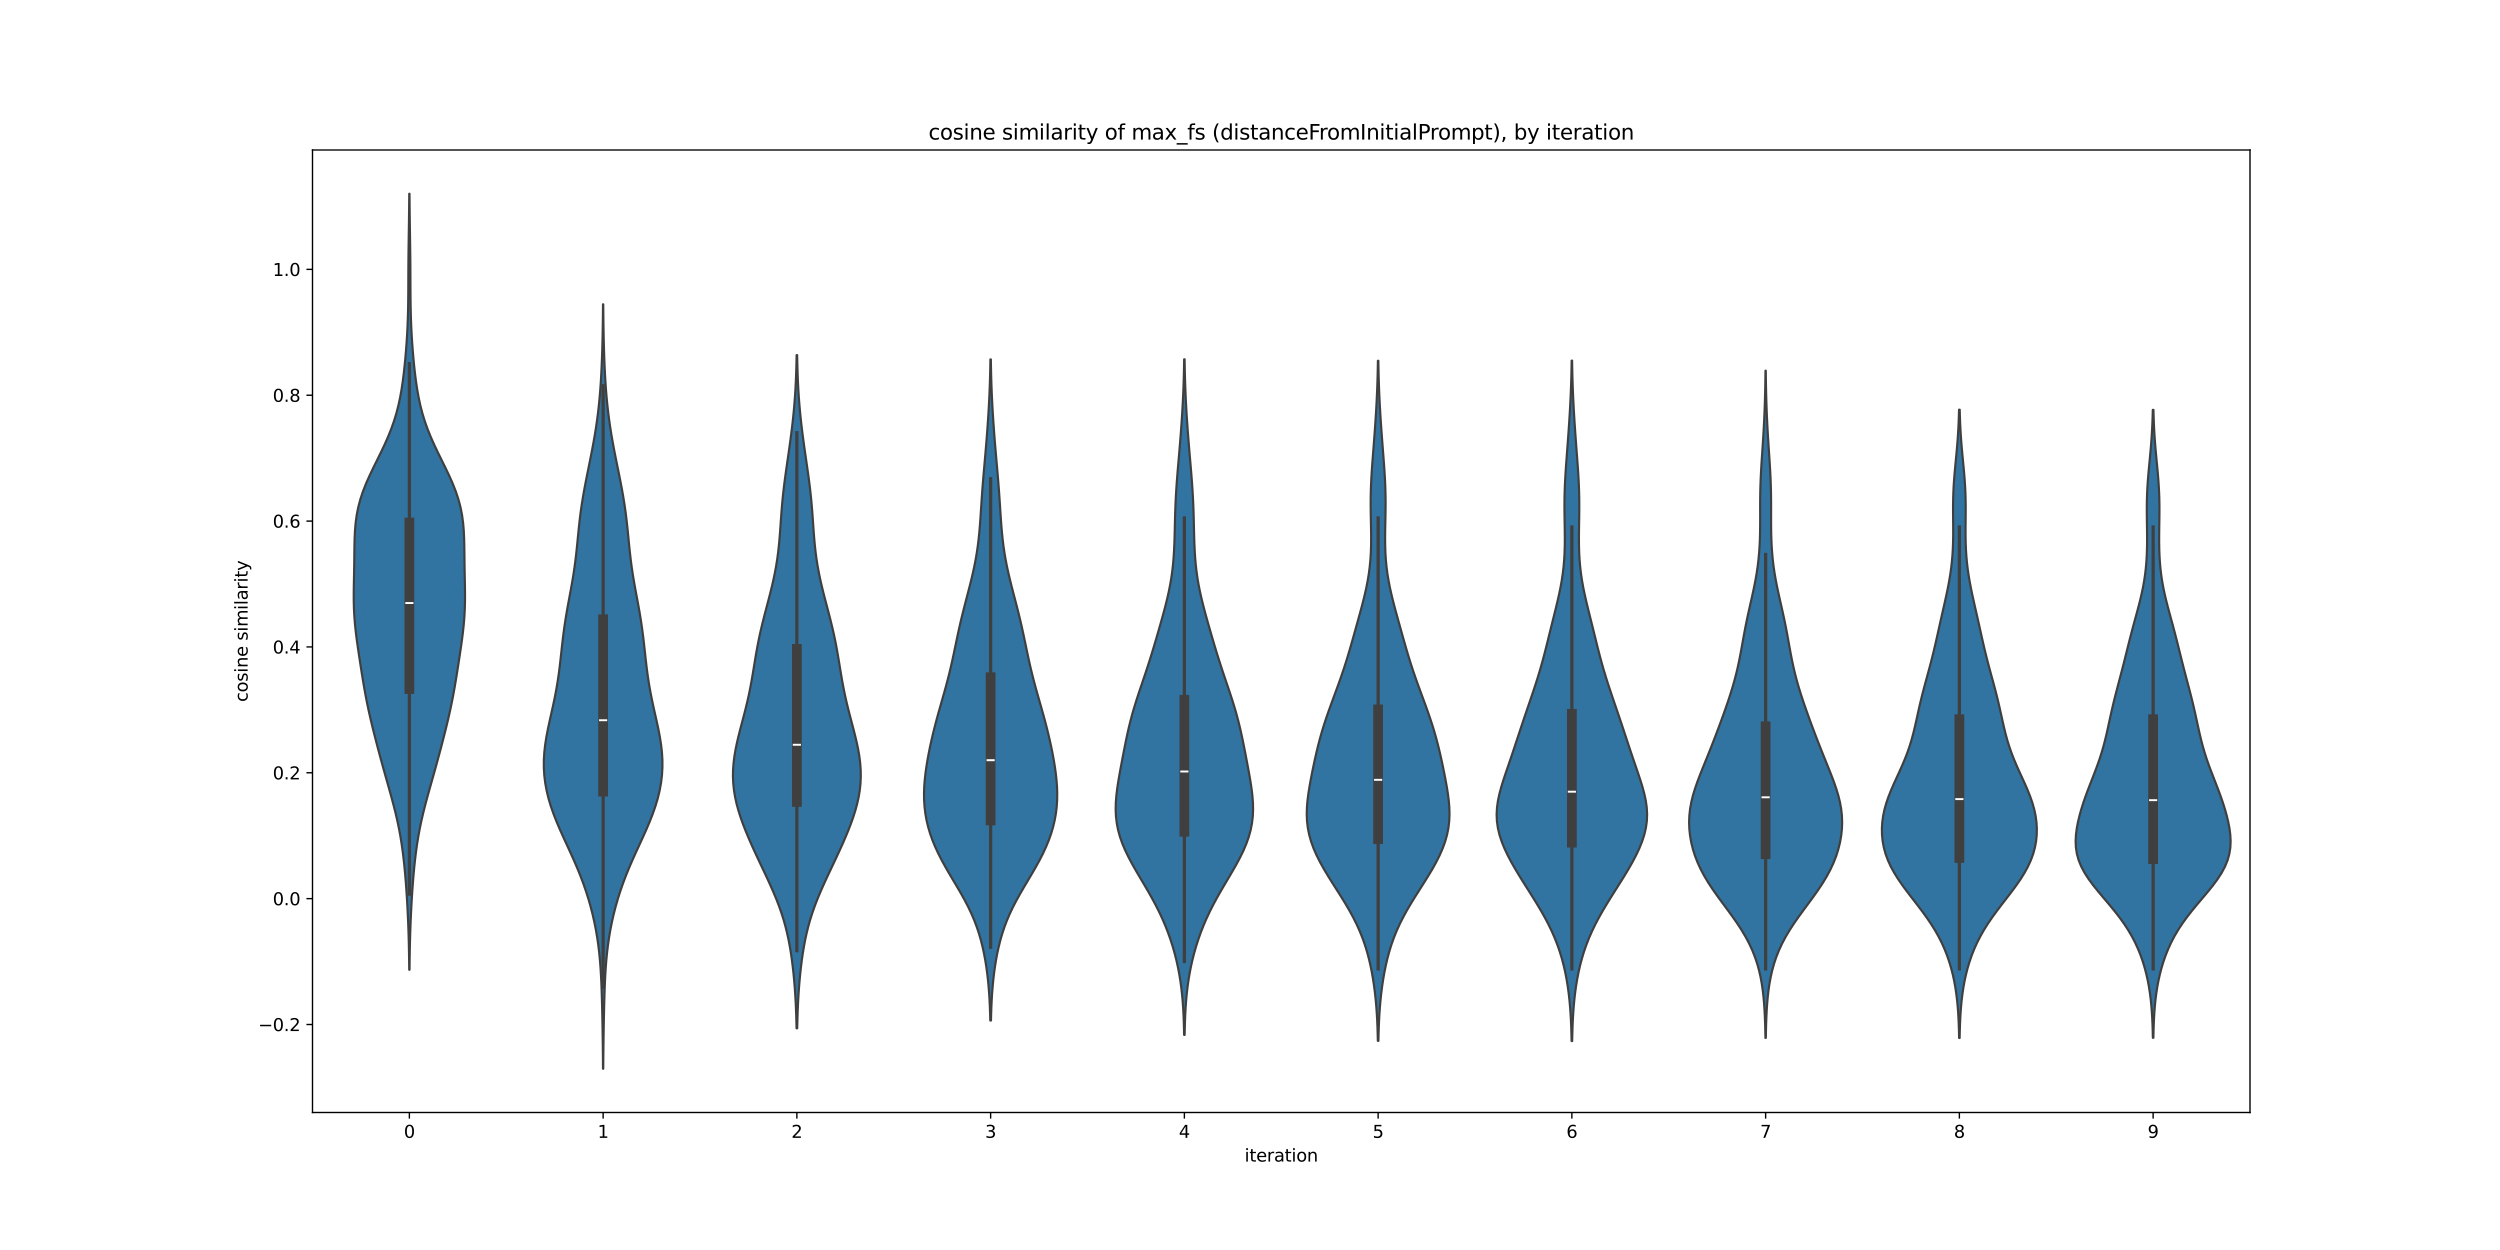 <?xml version="1.0" encoding="utf-8" standalone="no"?>
<!DOCTYPE svg PUBLIC "-//W3C//DTD SVG 1.1//EN"
  "http://www.w3.org/Graphics/SVG/1.1/DTD/svg11.dtd">
<svg xmlns:xlink="http://www.w3.org/1999/xlink" width="1440pt" height="720pt" viewBox="0 0 1440 720" xmlns="http://www.w3.org/2000/svg" version="1.1">
 <defs>
  <style type="text/css">*{stroke-linejoin: round; stroke-linecap: butt}</style>
 </defs>
 <g id="figure_1">
  <g id="patch_1">
   <path d="M 0 720 
L 1440 720 
L 1440 0 
L 0 0 
z
" style="fill: #ffffff"/>
  </g>
  <g id="axes_1">
   <g id="patch_2">
    <path d="M 180 640.8 
L 1296 640.8 
L 1296 86.4 
L 180 86.4 
z
" style="fill: #ffffff"/>
   </g>
   <g id="PolyCollection_1">
    <defs>
     <path id="m72e0a15be6" d="M 235.887 -161.423 
L 235.713 -161.423 
L 235.666 -165.938 
L 235.601 -170.453 
L 235.514 -174.968 
L 235.403 -179.483 
L 235.264 -183.998 
L 235.097 -188.513 
L 234.9 -193.028 
L 234.673 -197.543 
L 234.416 -202.057 
L 234.127 -206.572 
L 233.802 -211.087 
L 233.437 -215.602 
L 233.023 -220.117 
L 232.55 -224.632 
L 232.006 -229.147 
L 231.377 -233.662 
L 230.65 -238.177 
L 229.817 -242.692 
L 228.875 -247.207 
L 227.829 -251.722 
L 226.693 -256.236 
L 225.486 -260.751 
L 224.234 -265.266 
L 222.961 -269.781 
L 221.688 -274.296 
L 220.43 -278.811 
L 219.194 -283.326 
L 217.983 -287.841 
L 216.796 -292.356 
L 215.637 -296.871 
L 214.512 -301.386 
L 213.432 -305.901 
L 212.409 -310.415 
L 211.454 -314.93 
L 210.571 -319.445 
L 209.754 -323.96 
L 208.991 -328.475 
L 208.265 -332.99 
L 207.56 -337.505 
L 206.87 -342.02 
L 206.197 -346.535 
L 205.559 -351.05 
L 204.982 -355.565 
L 204.496 -360.08 
L 204.125 -364.594 
L 203.882 -369.109 
L 203.764 -373.624 
L 203.749 -378.139 
L 203.805 -382.654 
L 203.893 -387.169 
L 203.981 -391.684 
L 204.049 -396.199 
L 204.098 -400.714 
L 204.152 -405.229 
L 204.255 -409.744 
L 204.463 -414.259 
L 204.843 -418.773 
L 205.453 -423.288 
L 206.341 -427.803 
L 207.531 -432.318 
L 209.024 -436.833 
L 210.792 -441.348 
L 212.786 -445.863 
L 214.937 -450.378 
L 217.165 -454.893 
L 219.389 -459.408 
L 221.532 -463.923 
L 223.534 -468.438 
L 225.347 -472.952 
L 226.945 -477.467 
L 228.322 -481.982 
L 229.485 -486.497 
L 230.457 -491.012 
L 231.267 -495.527 
L 231.947 -500.042 
L 232.526 -504.557 
L 233.027 -509.072 
L 233.468 -513.587 
L 233.856 -518.102 
L 234.194 -522.617 
L 234.48 -527.131 
L 234.714 -531.646 
L 234.892 -536.161 
L 235.02 -540.676 
L 235.102 -545.191 
L 235.15 -549.706 
L 235.176 -554.221 
L 235.192 -558.736 
L 235.209 -563.251 
L 235.235 -567.766 
L 235.275 -572.281 
L 235.328 -576.796 
L 235.391 -581.31 
L 235.459 -585.825 
L 235.528 -590.34 
L 235.591 -594.855 
L 235.647 -599.37 
L 235.692 -603.885 
L 235.727 -608.4 
L 235.873 -608.4 
L 235.873 -608.4 
L 235.908 -603.885 
L 235.953 -599.37 
L 236.009 -594.855 
L 236.072 -590.34 
L 236.141 -585.825 
L 236.209 -581.31 
L 236.272 -576.796 
L 236.325 -572.281 
L 236.365 -567.766 
L 236.391 -563.251 
L 236.408 -558.736 
L 236.424 -554.221 
L 236.45 -549.706 
L 236.498 -545.191 
L 236.58 -540.676 
L 236.708 -536.161 
L 236.886 -531.646 
L 237.12 -527.131 
L 237.406 -522.617 
L 237.744 -518.102 
L 238.132 -513.587 
L 238.573 -509.072 
L 239.074 -504.557 
L 239.653 -500.042 
L 240.333 -495.527 
L 241.143 -491.012 
L 242.115 -486.497 
L 243.278 -481.982 
L 244.655 -477.467 
L 246.253 -472.952 
L 248.066 -468.438 
L 250.068 -463.923 
L 252.211 -459.408 
L 254.435 -454.893 
L 256.663 -450.378 
L 258.814 -445.863 
L 260.808 -441.348 
L 262.576 -436.833 
L 264.069 -432.318 
L 265.259 -427.803 
L 266.147 -423.288 
L 266.757 -418.773 
L 267.137 -414.259 
L 267.345 -409.744 
L 267.448 -405.229 
L 267.502 -400.714 
L 267.551 -396.199 
L 267.619 -391.684 
L 267.707 -387.169 
L 267.795 -382.654 
L 267.851 -378.139 
L 267.836 -373.624 
L 267.718 -369.109 
L 267.475 -364.594 
L 267.104 -360.08 
L 266.618 -355.565 
L 266.041 -351.05 
L 265.403 -346.535 
L 264.73 -342.02 
L 264.04 -337.505 
L 263.335 -332.99 
L 262.609 -328.475 
L 261.846 -323.96 
L 261.029 -319.445 
L 260.146 -314.93 
L 259.191 -310.415 
L 258.168 -305.901 
L 257.088 -301.386 
L 255.963 -296.871 
L 254.804 -292.356 
L 253.617 -287.841 
L 252.406 -283.326 
L 251.17 -278.811 
L 249.912 -274.296 
L 248.639 -269.781 
L 247.366 -265.266 
L 246.114 -260.751 
L 244.907 -256.236 
L 243.771 -251.722 
L 242.725 -247.207 
L 241.783 -242.692 
L 240.95 -238.177 
L 240.223 -233.662 
L 239.594 -229.147 
L 239.05 -224.632 
L 238.577 -220.117 
L 238.163 -215.602 
L 237.798 -211.087 
L 237.473 -206.572 
L 237.184 -202.057 
L 236.927 -197.543 
L 236.7 -193.028 
L 236.503 -188.513 
L 236.336 -183.998 
L 236.197 -179.483 
L 236.086 -174.968 
L 235.999 -170.453 
L 235.934 -165.938 
L 235.887 -161.423 
z
" style="stroke: #3f3f3f; stroke-width: 1.25"/>
    </defs>
    <g clip-path="url(#p53a0381782)">
     <use xlink:href="#m72e0a15be6" x="0" y="720" style="fill: #3274a1; stroke: #3f3f3f; stroke-width: 1.25"/>
    </g>
   </g>
   <g id="PolyCollection_2">
    <defs>
     <path id="m4237ccd1e8" d="M 347.469 -104.4 
L 347.331 -104.4 
L 347.301 -108.848 
L 347.261 -113.295 
L 347.212 -117.743 
L 347.152 -122.19 
L 347.083 -126.638 
L 347.004 -131.086 
L 346.916 -135.533 
L 346.816 -139.981 
L 346.701 -144.428 
L 346.564 -148.876 
L 346.397 -153.324 
L 346.187 -157.771 
L 345.92 -162.219 
L 345.579 -166.666 
L 345.15 -171.114 
L 344.62 -175.562 
L 343.979 -180.009 
L 343.219 -184.457 
L 342.335 -188.904 
L 341.326 -193.352 
L 340.187 -197.8 
L 338.915 -202.247 
L 337.507 -206.695 
L 335.962 -211.142 
L 334.28 -215.59 
L 332.47 -220.038 
L 330.549 -224.485 
L 328.545 -228.933 
L 326.497 -233.38 
L 324.452 -237.828 
L 322.458 -242.276 
L 320.568 -246.723 
L 318.828 -251.171 
L 317.278 -255.618 
L 315.95 -260.066 
L 314.868 -264.514 
L 314.051 -268.961 
L 313.509 -273.409 
L 313.246 -277.857 
L 313.257 -282.304 
L 313.529 -286.752 
L 314.035 -291.199 
L 314.738 -295.647 
L 315.593 -300.095 
L 316.546 -304.542 
L 317.543 -308.99 
L 318.533 -313.437 
L 319.473 -317.885 
L 320.333 -322.333 
L 321.097 -326.78 
L 321.764 -331.228 
L 322.344 -335.675 
L 322.862 -340.123 
L 323.348 -344.571 
L 323.836 -349.018 
L 324.357 -353.466 
L 324.937 -357.913 
L 325.59 -362.361 
L 326.317 -366.809 
L 327.104 -371.256 
L 327.928 -375.704 
L 328.756 -380.151 
L 329.554 -384.599 
L 330.294 -389.047 
L 330.957 -393.494 
L 331.538 -397.942 
L 332.045 -402.389 
L 332.5 -406.837 
L 332.933 -411.285 
L 333.377 -415.732 
L 333.862 -420.18 
L 334.41 -424.627 
L 335.037 -429.075 
L 335.745 -433.523 
L 336.527 -437.97 
L 337.369 -442.418 
L 338.252 -446.865 
L 339.153 -451.313 
L 340.052 -455.761 
L 340.927 -460.208 
L 341.763 -464.656 
L 342.545 -469.103 
L 343.263 -473.551 
L 343.909 -477.999 
L 344.482 -482.446 
L 344.981 -486.894 
L 345.41 -491.341 
L 345.774 -495.789 
L 346.081 -500.237 
L 346.338 -504.684 
L 346.553 -509.132 
L 346.732 -513.579 
L 346.88 -518.027 
L 347.002 -522.475 
L 347.101 -526.922 
L 347.18 -531.37 
L 347.242 -535.817 
L 347.29 -540.265 
L 347.325 -544.713 
L 347.475 -544.713 
L 347.475 -544.713 
L 347.51 -540.265 
L 347.558 -535.817 
L 347.62 -531.37 
L 347.699 -526.922 
L 347.798 -522.475 
L 347.92 -518.027 
L 348.068 -513.579 
L 348.247 -509.132 
L 348.462 -504.684 
L 348.719 -500.237 
L 349.026 -495.789 
L 349.39 -491.341 
L 349.819 -486.894 
L 350.318 -482.446 
L 350.891 -477.999 
L 351.537 -473.551 
L 352.255 -469.103 
L 353.037 -464.656 
L 353.873 -460.208 
L 354.748 -455.761 
L 355.647 -451.313 
L 356.548 -446.865 
L 357.431 -442.418 
L 358.273 -437.97 
L 359.055 -433.523 
L 359.763 -429.075 
L 360.39 -424.627 
L 360.938 -420.18 
L 361.423 -415.732 
L 361.867 -411.285 
L 362.3 -406.837 
L 362.755 -402.389 
L 363.262 -397.942 
L 363.843 -393.494 
L 364.506 -389.047 
L 365.246 -384.599 
L 366.044 -380.151 
L 366.872 -375.704 
L 367.696 -371.256 
L 368.483 -366.809 
L 369.21 -362.361 
L 369.863 -357.913 
L 370.443 -353.466 
L 370.964 -349.018 
L 371.452 -344.571 
L 371.938 -340.123 
L 372.456 -335.675 
L 373.036 -331.228 
L 373.703 -326.78 
L 374.467 -322.333 
L 375.327 -317.885 
L 376.267 -313.437 
L 377.257 -308.99 
L 378.254 -304.542 
L 379.207 -300.095 
L 380.062 -295.647 
L 380.765 -291.199 
L 381.271 -286.752 
L 381.543 -282.304 
L 381.554 -277.857 
L 381.291 -273.409 
L 380.749 -268.961 
L 379.932 -264.514 
L 378.85 -260.066 
L 377.522 -255.618 
L 375.972 -251.171 
L 374.232 -246.723 
L 372.342 -242.276 
L 370.348 -237.828 
L 368.303 -233.38 
L 366.255 -228.933 
L 364.251 -224.485 
L 362.33 -220.038 
L 360.52 -215.59 
L 358.838 -211.142 
L 357.293 -206.695 
L 355.885 -202.247 
L 354.613 -197.8 
L 353.474 -193.352 
L 352.465 -188.904 
L 351.581 -184.457 
L 350.821 -180.009 
L 350.18 -175.562 
L 349.65 -171.114 
L 349.221 -166.666 
L 348.88 -162.219 
L 348.613 -157.771 
L 348.403 -153.324 
L 348.236 -148.876 
L 348.099 -144.428 
L 347.984 -139.981 
L 347.884 -135.533 
L 347.796 -131.086 
L 347.717 -126.638 
L 347.648 -122.19 
L 347.588 -117.743 
L 347.539 -113.295 
L 347.499 -108.848 
L 347.469 -104.4 
z
" style="stroke: #3f3f3f; stroke-width: 1.25"/>
    </defs>
    <g clip-path="url(#p53a0381782)">
     <use xlink:href="#m4237ccd1e8" x="0" y="720" style="fill: #3274a1; stroke: #3f3f3f; stroke-width: 1.25"/>
    </g>
   </g>
   <g id="PolyCollection_3">
    <defs>
     <path id="m9e68ef2e62" d="M 459.194 -127.71 
L 458.806 -127.71 
L 458.719 -131.627 
L 458.604 -135.543 
L 458.456 -139.46 
L 458.27 -143.377 
L 458.042 -147.293 
L 457.769 -151.21 
L 457.448 -155.127 
L 457.076 -159.043 
L 456.648 -162.96 
L 456.158 -166.877 
L 455.597 -170.793 
L 454.955 -174.71 
L 454.217 -178.627 
L 453.369 -182.543 
L 452.398 -186.46 
L 451.293 -190.377 
L 450.048 -194.293 
L 448.664 -198.21 
L 447.149 -202.127 
L 445.519 -206.043 
L 443.794 -209.96 
L 442.001 -213.877 
L 440.164 -217.793 
L 438.31 -221.71 
L 436.462 -225.627 
L 434.641 -229.543 
L 432.865 -233.46 
L 431.153 -237.377 
L 429.523 -241.293 
L 427.997 -245.21 
L 426.598 -249.127 
L 425.351 -253.044 
L 424.282 -256.96 
L 423.415 -260.877 
L 422.768 -264.794 
L 422.355 -268.71 
L 422.181 -272.627 
L 422.242 -276.544 
L 422.526 -280.46 
L 423.014 -284.377 
L 423.679 -288.294 
L 424.49 -292.21 
L 425.411 -296.127 
L 426.406 -300.044 
L 427.437 -303.96 
L 428.469 -307.877 
L 429.471 -311.794 
L 430.418 -315.71 
L 431.297 -319.627 
L 432.101 -323.544 
L 432.835 -327.46 
L 433.514 -331.377 
L 434.159 -335.294 
L 434.798 -339.21 
L 435.455 -343.127 
L 436.154 -347.044 
L 436.913 -350.96 
L 437.74 -354.877 
L 438.637 -358.794 
L 439.595 -362.71 
L 440.599 -366.627 
L 441.628 -370.544 
L 442.66 -374.46 
L 443.669 -378.377 
L 444.631 -382.294 
L 445.528 -386.21 
L 446.341 -390.127 
L 447.06 -394.044 
L 447.68 -397.96 
L 448.204 -401.877 
L 448.639 -405.794 
L 449.001 -409.71 
L 449.31 -413.627 
L 449.589 -417.544 
L 449.862 -421.46 
L 450.151 -425.377 
L 450.473 -429.294 
L 450.84 -433.21 
L 451.256 -437.127 
L 451.722 -441.044 
L 452.229 -444.96 
L 452.769 -448.877 
L 453.329 -452.794 
L 453.897 -456.71 
L 454.46 -460.627 
L 455.009 -464.544 
L 455.536 -468.46 
L 456.033 -472.377 
L 456.495 -476.294 
L 456.918 -480.21 
L 457.298 -484.127 
L 457.634 -488.044 
L 457.925 -491.96 
L 458.171 -495.877 
L 458.375 -499.794 
L 458.54 -503.71 
L 458.669 -507.627 
L 458.768 -511.544 
L 458.842 -515.46 
L 459.158 -515.46 
L 459.158 -515.46 
L 459.232 -511.544 
L 459.331 -507.627 
L 459.46 -503.71 
L 459.625 -499.794 
L 459.829 -495.877 
L 460.075 -491.96 
L 460.366 -488.044 
L 460.702 -484.127 
L 461.082 -480.21 
L 461.505 -476.294 
L 461.967 -472.377 
L 462.464 -468.46 
L 462.991 -464.544 
L 463.54 -460.627 
L 464.103 -456.71 
L 464.671 -452.794 
L 465.231 -448.877 
L 465.771 -444.96 
L 466.278 -441.044 
L 466.744 -437.127 
L 467.16 -433.21 
L 467.527 -429.294 
L 467.849 -425.377 
L 468.138 -421.46 
L 468.411 -417.544 
L 468.69 -413.627 
L 468.999 -409.71 
L 469.361 -405.794 
L 469.796 -401.877 
L 470.32 -397.96 
L 470.94 -394.044 
L 471.659 -390.127 
L 472.472 -386.21 
L 473.369 -382.294 
L 474.331 -378.377 
L 475.34 -374.46 
L 476.372 -370.544 
L 477.401 -366.627 
L 478.405 -362.71 
L 479.363 -358.794 
L 480.26 -354.877 
L 481.087 -350.96 
L 481.846 -347.044 
L 482.545 -343.127 
L 483.202 -339.21 
L 483.841 -335.294 
L 484.486 -331.377 
L 485.165 -327.46 
L 485.899 -323.544 
L 486.703 -319.627 
L 487.582 -315.71 
L 488.529 -311.794 
L 489.531 -307.877 
L 490.563 -303.96 
L 491.594 -300.044 
L 492.589 -296.127 
L 493.51 -292.21 
L 494.321 -288.294 
L 494.986 -284.377 
L 495.474 -280.46 
L 495.758 -276.544 
L 495.819 -272.627 
L 495.645 -268.71 
L 495.232 -264.794 
L 494.585 -260.877 
L 493.718 -256.96 
L 492.649 -253.044 
L 491.402 -249.127 
L 490.003 -245.21 
L 488.477 -241.293 
L 486.847 -237.377 
L 485.135 -233.46 
L 483.359 -229.543 
L 481.538 -225.627 
L 479.69 -221.71 
L 477.836 -217.793 
L 475.999 -213.877 
L 474.206 -209.96 
L 472.481 -206.043 
L 470.851 -202.127 
L 469.336 -198.21 
L 467.952 -194.293 
L 466.707 -190.377 
L 465.602 -186.46 
L 464.631 -182.543 
L 463.783 -178.627 
L 463.045 -174.71 
L 462.403 -170.793 
L 461.842 -166.877 
L 461.352 -162.96 
L 460.924 -159.043 
L 460.552 -155.127 
L 460.231 -151.21 
L 459.958 -147.293 
L 459.73 -143.377 
L 459.544 -139.46 
L 459.396 -135.543 
L 459.281 -131.627 
L 459.194 -127.71 
z
" style="stroke: #3f3f3f; stroke-width: 1.25"/>
    </defs>
    <g clip-path="url(#p53a0381782)">
     <use xlink:href="#m9e68ef2e62" x="0" y="720" style="fill: #3274a1; stroke: #3f3f3f; stroke-width: 1.25"/>
    </g>
   </g>
   <g id="PolyCollection_4">
    <defs>
     <path id="me393c192f5" d="M 570.8 -132.188 
L 570.4 -132.188 
L 570.301 -136.034 
L 570.165 -139.88 
L 569.985 -143.727 
L 569.752 -147.573 
L 569.457 -151.42 
L 569.095 -155.266 
L 568.657 -159.112 
L 568.136 -162.959 
L 567.523 -166.805 
L 566.809 -170.652 
L 565.979 -174.498 
L 565.019 -178.344 
L 563.909 -182.191 
L 562.632 -186.037 
L 561.175 -189.884 
L 559.529 -193.73 
L 557.698 -197.577 
L 555.698 -201.423 
L 553.558 -205.269 
L 551.32 -209.116 
L 549.032 -212.962 
L 546.751 -216.809 
L 544.53 -220.655 
L 542.416 -224.501 
L 540.453 -228.348 
L 538.67 -232.194 
L 537.089 -236.041 
L 535.727 -239.887 
L 534.589 -243.733 
L 533.679 -247.58 
L 532.996 -251.426 
L 532.534 -255.273 
L 532.284 -259.119 
L 532.231 -262.965 
L 532.357 -266.812 
L 532.64 -270.658 
L 533.06 -274.505 
L 533.594 -278.351 
L 534.222 -282.197 
L 534.931 -286.044 
L 535.709 -289.89 
L 536.551 -293.737 
L 537.452 -297.583 
L 538.41 -301.43 
L 539.419 -305.276 
L 540.472 -309.122 
L 541.556 -312.969 
L 542.654 -316.815 
L 543.747 -320.662 
L 544.815 -324.508 
L 545.842 -328.354 
L 546.816 -332.201 
L 547.734 -336.047 
L 548.6 -339.894 
L 549.427 -343.74 
L 550.23 -347.586 
L 551.031 -351.433 
L 551.849 -355.279 
L 552.698 -359.126 
L 553.588 -362.972 
L 554.522 -366.818 
L 555.493 -370.665 
L 556.491 -374.511 
L 557.498 -378.358 
L 558.492 -382.204 
L 559.453 -386.051 
L 560.359 -389.897 
L 561.195 -393.743 
L 561.946 -397.59 
L 562.604 -401.436 
L 563.17 -405.283 
L 563.647 -409.129 
L 564.045 -412.975 
L 564.38 -416.822 
L 564.668 -420.668 
L 564.929 -424.515 
L 565.178 -428.361 
L 565.432 -432.207 
L 565.7 -436.054 
L 565.987 -439.9 
L 566.294 -443.747 
L 566.618 -447.593 
L 566.953 -451.439 
L 567.291 -455.286 
L 567.626 -459.132 
L 567.952 -462.979 
L 568.266 -466.825 
L 568.564 -470.671 
L 568.846 -474.518 
L 569.11 -478.364 
L 569.354 -482.211 
L 569.577 -486.057 
L 569.777 -489.904 
L 569.952 -493.75 
L 570.102 -497.596 
L 570.228 -501.443 
L 570.329 -505.289 
L 570.408 -509.136 
L 570.468 -512.982 
L 570.732 -512.982 
L 570.732 -512.982 
L 570.792 -509.136 
L 570.871 -505.289 
L 570.972 -501.443 
L 571.098 -497.596 
L 571.248 -493.75 
L 571.423 -489.904 
L 571.623 -486.057 
L 571.846 -482.211 
L 572.09 -478.364 
L 572.354 -474.518 
L 572.636 -470.671 
L 572.934 -466.825 
L 573.248 -462.979 
L 573.574 -459.132 
L 573.909 -455.286 
L 574.247 -451.439 
L 574.582 -447.593 
L 574.906 -443.747 
L 575.213 -439.9 
L 575.5 -436.054 
L 575.768 -432.207 
L 576.022 -428.361 
L 576.271 -424.515 
L 576.532 -420.668 
L 576.82 -416.822 
L 577.155 -412.975 
L 577.553 -409.129 
L 578.03 -405.283 
L 578.596 -401.436 
L 579.254 -397.59 
L 580.005 -393.743 
L 580.841 -389.897 
L 581.747 -386.051 
L 582.708 -382.204 
L 583.702 -378.358 
L 584.709 -374.511 
L 585.707 -370.665 
L 586.678 -366.818 
L 587.612 -362.972 
L 588.502 -359.126 
L 589.351 -355.279 
L 590.169 -351.433 
L 590.97 -347.586 
L 591.773 -343.74 
L 592.6 -339.894 
L 593.466 -336.047 
L 594.384 -332.201 
L 595.358 -328.354 
L 596.385 -324.508 
L 597.453 -320.662 
L 598.546 -316.815 
L 599.644 -312.969 
L 600.728 -309.122 
L 601.781 -305.276 
L 602.79 -301.43 
L 603.748 -297.583 
L 604.649 -293.737 
L 605.491 -289.89 
L 606.269 -286.044 
L 606.978 -282.197 
L 607.606 -278.351 
L 608.14 -274.505 
L 608.56 -270.658 
L 608.843 -266.812 
L 608.969 -262.965 
L 608.916 -259.119 
L 608.666 -255.273 
L 608.204 -251.426 
L 607.521 -247.58 
L 606.611 -243.733 
L 605.473 -239.887 
L 604.111 -236.041 
L 602.53 -232.194 
L 600.747 -228.348 
L 598.784 -224.501 
L 596.67 -220.655 
L 594.449 -216.809 
L 592.168 -212.962 
L 589.88 -209.116 
L 587.642 -205.269 
L 585.502 -201.423 
L 583.502 -197.577 
L 581.671 -193.73 
L 580.025 -189.884 
L 578.568 -186.037 
L 577.291 -182.191 
L 576.181 -178.344 
L 575.221 -174.498 
L 574.391 -170.652 
L 573.677 -166.805 
L 573.064 -162.959 
L 572.543 -159.112 
L 572.105 -155.266 
L 571.743 -151.42 
L 571.448 -147.573 
L 571.215 -143.727 
L 571.035 -139.88 
L 570.899 -136.034 
L 570.8 -132.188 
z
" style="stroke: #3f3f3f; stroke-width: 1.25"/>
    </defs>
    <g clip-path="url(#p53a0381782)">
     <use xlink:href="#me393c192f5" x="0" y="720" style="fill: #3274a1; stroke: #3f3f3f; stroke-width: 1.25"/>
    </g>
   </g>
   <g id="PolyCollection_5">
    <defs>
     <path id="m0bd716c149" d="M 682.352 -123.906 
L 682.048 -123.906 
L 681.966 -127.836 
L 681.849 -131.767 
L 681.689 -135.698 
L 681.473 -139.628 
L 681.191 -143.559 
L 680.831 -147.489 
L 680.382 -151.42 
L 679.836 -155.351 
L 679.185 -159.281 
L 678.421 -163.212 
L 677.541 -167.143 
L 676.538 -171.073 
L 675.41 -175.004 
L 674.15 -178.935 
L 672.753 -182.865 
L 671.214 -186.796 
L 669.527 -190.727 
L 667.691 -194.657 
L 665.711 -198.588 
L 663.6 -202.518 
L 661.379 -206.449 
L 659.082 -210.38 
L 656.751 -214.31 
L 654.439 -218.241 
L 652.203 -222.172 
L 650.101 -226.102 
L 648.19 -230.033 
L 646.519 -233.964 
L 645.127 -237.894 
L 644.038 -241.825 
L 643.265 -245.755 
L 642.799 -249.686 
L 642.623 -253.617 
L 642.702 -257.547 
L 642.995 -261.478 
L 643.457 -265.409 
L 644.04 -269.339 
L 644.704 -273.27 
L 645.415 -277.201 
L 646.15 -281.131 
L 646.898 -285.062 
L 647.661 -288.993 
L 648.449 -292.923 
L 649.277 -296.854 
L 650.165 -300.784 
L 651.129 -304.715 
L 652.179 -308.646 
L 653.316 -312.576 
L 654.532 -316.507 
L 655.81 -320.438 
L 657.128 -324.368 
L 658.46 -328.299 
L 659.783 -332.23 
L 661.08 -336.16 
L 662.341 -340.091 
L 663.563 -344.022 
L 664.753 -347.952 
L 665.917 -351.883 
L 667.062 -355.813 
L 668.19 -359.744 
L 669.299 -363.675 
L 670.378 -367.605 
L 671.41 -371.536 
L 672.375 -375.467 
L 673.256 -379.397 
L 674.033 -383.328 
L 674.698 -387.259 
L 675.246 -391.189 
L 675.681 -395.12 
L 676.014 -399.05 
L 676.258 -402.981 
L 676.434 -406.912 
L 676.56 -410.842 
L 676.658 -414.773 
L 676.747 -418.704 
L 676.845 -422.634 
L 676.966 -426.565 
L 677.122 -430.496 
L 677.317 -434.426 
L 677.553 -438.357 
L 677.827 -442.288 
L 678.131 -446.218 
L 678.457 -450.149 
L 678.794 -454.079 
L 679.134 -458.01 
L 679.467 -461.941 
L 679.79 -465.871 
L 680.098 -469.802 
L 680.39 -473.733 
L 680.663 -477.663 
L 680.915 -481.594 
L 681.146 -485.525 
L 681.353 -489.455 
L 681.535 -493.386 
L 681.691 -497.316 
L 681.821 -501.247 
L 681.925 -505.178 
L 682.007 -509.108 
L 682.068 -513.039 
L 682.332 -513.039 
L 682.332 -513.039 
L 682.393 -509.108 
L 682.475 -505.178 
L 682.579 -501.247 
L 682.709 -497.316 
L 682.865 -493.386 
L 683.047 -489.455 
L 683.254 -485.525 
L 683.485 -481.594 
L 683.737 -477.663 
L 684.01 -473.733 
L 684.302 -469.802 
L 684.61 -465.871 
L 684.933 -461.941 
L 685.266 -458.01 
L 685.606 -454.079 
L 685.943 -450.149 
L 686.269 -446.218 
L 686.573 -442.288 
L 686.847 -438.357 
L 687.083 -434.426 
L 687.278 -430.496 
L 687.434 -426.565 
L 687.555 -422.634 
L 687.653 -418.704 
L 687.742 -414.773 
L 687.84 -410.842 
L 687.966 -406.912 
L 688.142 -402.981 
L 688.386 -399.05 
L 688.719 -395.12 
L 689.154 -391.189 
L 689.702 -387.259 
L 690.367 -383.328 
L 691.144 -379.397 
L 692.025 -375.467 
L 692.99 -371.536 
L 694.022 -367.605 
L 695.101 -363.675 
L 696.21 -359.744 
L 697.338 -355.813 
L 698.483 -351.883 
L 699.647 -347.952 
L 700.837 -344.022 
L 702.059 -340.091 
L 703.32 -336.16 
L 704.617 -332.23 
L 705.94 -328.299 
L 707.272 -324.368 
L 708.59 -320.438 
L 709.868 -316.507 
L 711.084 -312.576 
L 712.221 -308.646 
L 713.271 -304.715 
L 714.235 -300.784 
L 715.123 -296.854 
L 715.951 -292.923 
L 716.739 -288.993 
L 717.502 -285.062 
L 718.25 -281.131 
L 718.985 -277.201 
L 719.696 -273.27 
L 720.36 -269.339 
L 720.943 -265.409 
L 721.405 -261.478 
L 721.698 -257.547 
L 721.777 -253.617 
L 721.601 -249.686 
L 721.135 -245.755 
L 720.362 -241.825 
L 719.273 -237.894 
L 717.881 -233.964 
L 716.21 -230.033 
L 714.299 -226.102 
L 712.197 -222.172 
L 709.961 -218.241 
L 707.649 -214.31 
L 705.318 -210.38 
L 703.021 -206.449 
L 700.8 -202.518 
L 698.689 -198.588 
L 696.709 -194.657 
L 694.873 -190.727 
L 693.186 -186.796 
L 691.647 -182.865 
L 690.25 -178.935 
L 688.99 -175.004 
L 687.862 -171.073 
L 686.859 -167.143 
L 685.979 -163.212 
L 685.215 -159.281 
L 684.564 -155.351 
L 684.018 -151.42 
L 683.569 -147.489 
L 683.209 -143.559 
L 682.927 -139.628 
L 682.711 -135.698 
L 682.551 -131.767 
L 682.434 -127.836 
L 682.352 -123.906 
z
" style="stroke: #3f3f3f; stroke-width: 1.25"/>
    </defs>
    <g clip-path="url(#p53a0381782)">
     <use xlink:href="#m0bd716c149" x="0" y="720" style="fill: #3274a1; stroke: #3f3f3f; stroke-width: 1.25"/>
    </g>
   </g>
   <g id="PolyCollection_6">
    <defs>
     <path id="medb2fb6ee8" d="M 793.97 -120.465 
L 793.63 -120.465 
L 793.541 -124.422 
L 793.416 -128.378 
L 793.247 -132.335 
L 793.026 -136.292 
L 792.743 -140.249 
L 792.392 -144.206 
L 791.965 -148.162 
L 791.456 -152.119 
L 790.858 -156.076 
L 790.163 -160.033 
L 789.359 -163.99 
L 788.433 -167.947 
L 787.366 -171.903 
L 786.141 -175.86 
L 784.739 -179.817 
L 783.145 -183.774 
L 781.353 -187.731 
L 779.364 -191.688 
L 777.194 -195.644 
L 774.87 -199.601 
L 772.431 -203.558 
L 769.926 -207.515 
L 767.409 -211.472 
L 764.939 -215.429 
L 762.573 -219.385 
L 760.369 -223.342 
L 758.377 -227.299 
L 756.644 -231.256 
L 755.206 -235.213 
L 754.088 -239.169 
L 753.3 -243.126 
L 752.838 -247.083 
L 752.679 -251.04 
L 752.79 -254.997 
L 753.122 -258.954 
L 753.627 -262.91 
L 754.255 -266.867 
L 754.967 -270.824 
L 755.733 -274.781 
L 756.541 -278.738 
L 757.389 -282.695 
L 758.285 -286.651 
L 759.244 -290.608 
L 760.279 -294.565 
L 761.401 -298.522 
L 762.612 -302.479 
L 763.909 -306.436 
L 765.279 -310.392 
L 766.704 -314.349 
L 768.159 -318.306 
L 769.62 -322.263 
L 771.062 -326.22 
L 772.463 -330.176 
L 773.81 -334.133 
L 775.096 -338.09 
L 776.322 -342.047 
L 777.498 -346.004 
L 778.637 -349.961 
L 779.755 -353.917 
L 780.863 -357.874 
L 781.967 -361.831 
L 783.062 -365.788 
L 784.136 -369.745 
L 785.169 -373.702 
L 786.139 -377.658 
L 787.021 -381.615 
L 787.793 -385.572 
L 788.44 -389.529 
L 788.954 -393.486 
L 789.334 -397.443 
L 789.587 -401.399 
L 789.728 -405.356 
L 789.775 -409.313 
L 789.753 -413.27 
L 789.687 -417.227 
L 789.606 -421.183 
L 789.536 -425.14 
L 789.498 -429.097 
L 789.511 -433.054 
L 789.585 -437.011 
L 789.72 -440.968 
L 789.914 -444.924 
L 790.155 -448.881 
L 790.431 -452.838 
L 790.728 -456.795 
L 791.036 -460.752 
L 791.343 -464.709 
L 791.644 -468.665 
L 791.933 -472.622 
L 792.208 -476.579 
L 792.466 -480.536 
L 792.703 -484.493 
L 792.918 -488.45 
L 793.108 -492.406 
L 793.272 -496.363 
L 793.408 -500.32 
L 793.517 -504.277 
L 793.603 -508.234 
L 793.667 -512.19 
L 793.933 -512.19 
L 793.933 -512.19 
L 793.997 -508.234 
L 794.083 -504.277 
L 794.192 -500.32 
L 794.328 -496.363 
L 794.492 -492.406 
L 794.682 -488.45 
L 794.897 -484.493 
L 795.134 -480.536 
L 795.392 -476.579 
L 795.667 -472.622 
L 795.956 -468.665 
L 796.257 -464.709 
L 796.564 -460.752 
L 796.872 -456.795 
L 797.169 -452.838 
L 797.445 -448.881 
L 797.686 -444.924 
L 797.88 -440.968 
L 798.015 -437.011 
L 798.089 -433.054 
L 798.102 -429.097 
L 798.064 -425.14 
L 797.994 -421.183 
L 797.913 -417.227 
L 797.847 -413.27 
L 797.825 -409.313 
L 797.872 -405.356 
L 798.013 -401.399 
L 798.266 -397.443 
L 798.646 -393.486 
L 799.16 -389.529 
L 799.807 -385.572 
L 800.579 -381.615 
L 801.461 -377.658 
L 802.431 -373.702 
L 803.464 -369.745 
L 804.538 -365.788 
L 805.633 -361.831 
L 806.737 -357.874 
L 807.845 -353.917 
L 808.963 -349.961 
L 810.102 -346.004 
L 811.278 -342.047 
L 812.504 -338.09 
L 813.79 -334.133 
L 815.137 -330.176 
L 816.538 -326.22 
L 817.98 -322.263 
L 819.441 -318.306 
L 820.896 -314.349 
L 822.321 -310.392 
L 823.691 -306.436 
L 824.988 -302.479 
L 826.199 -298.522 
L 827.321 -294.565 
L 828.356 -290.608 
L 829.315 -286.651 
L 830.211 -282.695 
L 831.059 -278.738 
L 831.867 -274.781 
L 832.633 -270.824 
L 833.345 -266.867 
L 833.973 -262.91 
L 834.478 -258.954 
L 834.81 -254.997 
L 834.921 -251.04 
L 834.762 -247.083 
L 834.3 -243.126 
L 833.512 -239.169 
L 832.394 -235.213 
L 830.956 -231.256 
L 829.223 -227.299 
L 827.231 -223.342 
L 825.027 -219.385 
L 822.661 -215.429 
L 820.191 -211.472 
L 817.674 -207.515 
L 815.169 -203.558 
L 812.73 -199.601 
L 810.406 -195.644 
L 808.236 -191.688 
L 806.247 -187.731 
L 804.455 -183.774 
L 802.861 -179.817 
L 801.459 -175.86 
L 800.234 -171.903 
L 799.167 -167.947 
L 798.241 -163.99 
L 797.437 -160.033 
L 796.742 -156.076 
L 796.144 -152.119 
L 795.635 -148.162 
L 795.208 -144.206 
L 794.857 -140.249 
L 794.574 -136.292 
L 794.353 -132.335 
L 794.184 -128.378 
L 794.059 -124.422 
L 793.97 -120.465 
z
" style="stroke: #3f3f3f; stroke-width: 1.25"/>
    </defs>
    <g clip-path="url(#p53a0381782)">
     <use xlink:href="#medb2fb6ee8" x="0" y="720" style="fill: #3274a1; stroke: #3f3f3f; stroke-width: 1.25"/>
    </g>
   </g>
   <g id="PolyCollection_7">
    <defs>
     <path id="m0583566017" d="M 905.566 -120.369 
L 905.234 -120.369 
L 905.146 -124.328 
L 905.022 -128.287 
L 904.854 -132.245 
L 904.631 -136.204 
L 904.343 -140.163 
L 903.98 -144.122 
L 903.531 -148.08 
L 902.987 -152.039 
L 902.335 -155.998 
L 901.566 -159.957 
L 900.665 -163.915 
L 899.62 -167.874 
L 898.418 -171.833 
L 897.045 -175.792 
L 895.492 -179.751 
L 893.754 -183.709 
L 891.833 -187.668 
L 889.742 -191.627 
L 887.499 -195.586 
L 885.133 -199.544 
L 882.68 -203.503 
L 880.181 -207.462 
L 877.676 -211.421 
L 875.209 -215.379 
L 872.823 -219.338 
L 870.561 -223.297 
L 868.47 -227.256 
L 866.597 -231.214 
L 864.992 -235.173 
L 863.701 -239.132 
L 862.767 -243.091 
L 862.216 -247.049 
L 862.057 -251.008 
L 862.278 -254.967 
L 862.842 -258.926 
L 863.694 -262.884 
L 864.767 -266.843 
L 865.992 -270.802 
L 867.306 -274.761 
L 868.657 -278.719 
L 870.011 -282.678 
L 871.351 -286.637 
L 872.672 -290.596 
L 873.98 -294.554 
L 875.286 -298.513 
L 876.599 -302.472 
L 877.926 -306.431 
L 879.269 -310.389 
L 880.622 -314.348 
L 881.974 -318.307 
L 883.31 -322.266 
L 884.613 -326.224 
L 885.866 -330.183 
L 887.06 -334.142 
L 888.19 -338.101 
L 889.259 -342.059 
L 890.281 -346.018 
L 891.272 -349.977 
L 892.249 -353.936 
L 893.228 -357.895 
L 894.213 -361.853 
L 895.203 -365.812 
L 896.185 -369.771 
L 897.136 -373.73 
L 898.031 -377.688 
L 898.846 -381.647 
L 899.557 -385.606 
L 900.149 -389.565 
L 900.615 -393.523 
L 900.955 -397.482 
L 901.178 -401.441 
L 901.299 -405.4 
L 901.336 -409.358 
L 901.314 -413.317 
L 901.257 -417.276 
L 901.191 -421.235 
L 901.14 -425.193 
L 901.123 -429.152 
L 901.157 -433.111 
L 901.247 -437.07 
L 901.396 -441.028 
L 901.597 -444.987 
L 901.842 -448.946 
L 902.117 -452.905 
L 902.409 -456.863 
L 902.709 -460.822 
L 903.007 -464.781 
L 903.297 -468.74 
L 903.576 -472.698 
L 903.842 -476.657 
L 904.091 -480.616 
L 904.322 -484.575 
L 904.532 -488.533 
L 904.717 -492.492 
L 904.878 -496.451 
L 905.011 -500.41 
L 905.12 -504.368 
L 905.204 -508.327 
L 905.267 -512.286 
L 905.533 -512.286 
L 905.533 -512.286 
L 905.596 -508.327 
L 905.68 -504.368 
L 905.789 -500.41 
L 905.922 -496.451 
L 906.083 -492.492 
L 906.268 -488.533 
L 906.478 -484.575 
L 906.709 -480.616 
L 906.958 -476.657 
L 907.224 -472.698 
L 907.503 -468.74 
L 907.793 -464.781 
L 908.091 -460.822 
L 908.391 -456.863 
L 908.683 -452.905 
L 908.958 -448.946 
L 909.203 -444.987 
L 909.404 -441.028 
L 909.553 -437.07 
L 909.643 -433.111 
L 909.677 -429.152 
L 909.66 -425.193 
L 909.609 -421.235 
L 909.543 -417.276 
L 909.486 -413.317 
L 909.464 -409.358 
L 909.501 -405.4 
L 909.622 -401.441 
L 909.845 -397.482 
L 910.185 -393.523 
L 910.651 -389.565 
L 911.243 -385.606 
L 911.954 -381.647 
L 912.769 -377.688 
L 913.664 -373.73 
L 914.615 -369.771 
L 915.597 -365.812 
L 916.587 -361.853 
L 917.572 -357.895 
L 918.551 -353.936 
L 919.528 -349.977 
L 920.519 -346.018 
L 921.541 -342.059 
L 922.61 -338.101 
L 923.74 -334.142 
L 924.934 -330.183 
L 926.187 -326.224 
L 927.49 -322.266 
L 928.826 -318.307 
L 930.178 -314.348 
L 931.531 -310.389 
L 932.874 -306.431 
L 934.201 -302.472 
L 935.514 -298.513 
L 936.82 -294.554 
L 938.128 -290.596 
L 939.449 -286.637 
L 940.789 -282.678 
L 942.143 -278.719 
L 943.494 -274.761 
L 944.808 -270.802 
L 946.033 -266.843 
L 947.106 -262.884 
L 947.958 -258.926 
L 948.522 -254.967 
L 948.743 -251.008 
L 948.584 -247.049 
L 948.033 -243.091 
L 947.099 -239.132 
L 945.808 -235.173 
L 944.203 -231.214 
L 942.33 -227.256 
L 940.239 -223.297 
L 937.977 -219.338 
L 935.591 -215.379 
L 933.124 -211.421 
L 930.619 -207.462 
L 928.12 -203.503 
L 925.667 -199.544 
L 923.301 -195.586 
L 921.058 -191.627 
L 918.967 -187.668 
L 917.046 -183.709 
L 915.308 -179.751 
L 913.755 -175.792 
L 912.382 -171.833 
L 911.18 -167.874 
L 910.135 -163.915 
L 909.234 -159.957 
L 908.465 -155.998 
L 907.813 -152.039 
L 907.269 -148.08 
L 906.82 -144.122 
L 906.457 -140.163 
L 906.169 -136.204 
L 905.946 -132.245 
L 905.778 -128.287 
L 905.654 -124.328 
L 905.566 -120.369 
z
" style="stroke: #3f3f3f; stroke-width: 1.25"/>
    </defs>
    <g clip-path="url(#p53a0381782)">
     <use xlink:href="#m0583566017" x="0" y="720" style="fill: #3274a1; stroke: #3f3f3f; stroke-width: 1.25"/>
    </g>
   </g>
   <g id="PolyCollection_8">
    <defs>
     <path id="m4d90356dee" d="M 1017.12 -122.184 
L 1016.88 -122.184 
L 1016.812 -126.066 
L 1016.715 -129.947 
L 1016.579 -133.829 
L 1016.39 -137.711 
L 1016.136 -141.593 
L 1015.8 -145.475 
L 1015.364 -149.356 
L 1014.804 -153.238 
L 1014.098 -157.12 
L 1013.22 -161.002 
L 1012.144 -164.884 
L 1010.845 -168.765 
L 1009.302 -172.647 
L 1007.501 -176.529 
L 1005.44 -180.411 
L 1003.129 -184.293 
L 1000.596 -188.174 
L 997.885 -192.056 
L 995.056 -195.938 
L 992.18 -199.82 
L 989.336 -203.702 
L 986.599 -207.583 
L 984.037 -211.465 
L 981.702 -215.347 
L 979.63 -219.229 
L 977.839 -223.111 
L 976.332 -226.992 
L 975.106 -230.874 
L 974.152 -234.756 
L 973.469 -238.638 
L 973.056 -242.52 
L 972.921 -246.401 
L 973.068 -250.283 
L 973.5 -254.165 
L 974.206 -258.047 
L 975.166 -261.929 
L 976.342 -265.81 
L 977.689 -269.692 
L 979.157 -273.574 
L 980.697 -277.456 
L 982.267 -281.338 
L 983.837 -285.219 
L 985.388 -289.101 
L 986.911 -292.983 
L 988.405 -296.865 
L 989.869 -300.747 
L 991.308 -304.628 
L 992.717 -308.51 
L 994.093 -312.392 
L 995.424 -316.274 
L 996.696 -320.155 
L 997.896 -324.037 
L 999.009 -327.919 
L 1000.026 -331.801 
L 1000.946 -335.683 
L 1001.776 -339.564 
L 1002.535 -343.446 
L 1003.247 -347.328 
L 1003.942 -351.21 
L 1004.649 -355.092 
L 1005.389 -358.973 
L 1006.177 -362.855 
L 1007.01 -366.737 
L 1007.879 -370.619 
L 1008.76 -374.501 
L 1009.625 -378.382 
L 1010.448 -382.264 
L 1011.202 -386.146 
L 1011.868 -390.028 
L 1012.434 -393.91 
L 1012.896 -397.791 
L 1013.254 -401.673 
L 1013.517 -405.555 
L 1013.693 -409.437 
L 1013.797 -413.319 
L 1013.844 -417.2 
L 1013.855 -421.082 
L 1013.848 -424.964 
L 1013.844 -428.846 
L 1013.862 -432.728 
L 1013.916 -436.609 
L 1014.014 -440.491 
L 1014.159 -444.373 
L 1014.347 -448.255 
L 1014.571 -452.137 
L 1014.818 -456.018 
L 1015.077 -459.9 
L 1015.335 -463.782 
L 1015.584 -467.664 
L 1015.816 -471.546 
L 1016.028 -475.427 
L 1016.217 -479.309 
L 1016.382 -483.191 
L 1016.523 -487.073 
L 1016.64 -490.955 
L 1016.736 -494.836 
L 1016.811 -498.718 
L 1016.869 -502.6 
L 1016.912 -506.482 
L 1017.088 -506.482 
L 1017.088 -506.482 
L 1017.131 -502.6 
L 1017.189 -498.718 
L 1017.264 -494.836 
L 1017.36 -490.955 
L 1017.477 -487.073 
L 1017.618 -483.191 
L 1017.783 -479.309 
L 1017.972 -475.427 
L 1018.184 -471.546 
L 1018.416 -467.664 
L 1018.665 -463.782 
L 1018.923 -459.9 
L 1019.182 -456.018 
L 1019.429 -452.137 
L 1019.653 -448.255 
L 1019.841 -444.373 
L 1019.986 -440.491 
L 1020.084 -436.609 
L 1020.138 -432.728 
L 1020.156 -428.846 
L 1020.152 -424.964 
L 1020.145 -421.082 
L 1020.156 -417.2 
L 1020.203 -413.319 
L 1020.307 -409.437 
L 1020.483 -405.555 
L 1020.746 -401.673 
L 1021.104 -397.791 
L 1021.566 -393.91 
L 1022.132 -390.028 
L 1022.798 -386.146 
L 1023.552 -382.264 
L 1024.375 -378.382 
L 1025.241 -374.501 
L 1026.121 -370.619 
L 1026.99 -366.737 
L 1027.823 -362.855 
L 1028.611 -358.973 
L 1029.351 -355.092 
L 1030.058 -351.21 
L 1030.753 -347.328 
L 1031.465 -343.446 
L 1032.224 -339.564 
L 1033.054 -335.683 
L 1033.974 -331.801 
L 1034.991 -327.919 
L 1036.104 -324.037 
L 1037.304 -320.155 
L 1038.576 -316.274 
L 1039.907 -312.392 
L 1041.283 -308.51 
L 1042.692 -304.628 
L 1044.131 -300.747 
L 1045.595 -296.865 
L 1047.089 -292.983 
L 1048.612 -289.101 
L 1050.163 -285.219 
L 1051.733 -281.338 
L 1053.303 -277.456 
L 1054.843 -273.574 
L 1056.311 -269.692 
L 1057.658 -265.81 
L 1058.834 -261.929 
L 1059.794 -258.047 
L 1060.5 -254.165 
L 1060.932 -250.283 
L 1061.079 -246.401 
L 1060.944 -242.52 
L 1060.531 -238.638 
L 1059.848 -234.756 
L 1058.894 -230.874 
L 1057.668 -226.992 
L 1056.161 -223.111 
L 1054.37 -219.229 
L 1052.298 -215.347 
L 1049.963 -211.465 
L 1047.401 -207.583 
L 1044.664 -203.702 
L 1041.82 -199.82 
L 1038.944 -195.938 
L 1036.115 -192.056 
L 1033.404 -188.174 
L 1030.871 -184.293 
L 1028.56 -180.411 
L 1026.499 -176.529 
L 1024.698 -172.647 
L 1023.155 -168.765 
L 1021.856 -164.884 
L 1020.78 -161.002 
L 1019.902 -157.12 
L 1019.196 -153.238 
L 1018.636 -149.356 
L 1018.2 -145.475 
L 1017.864 -141.593 
L 1017.61 -137.711 
L 1017.421 -133.829 
L 1017.285 -129.947 
L 1017.188 -126.066 
L 1017.12 -122.184 
z
" style="stroke: #3f3f3f; stroke-width: 1.25"/>
    </defs>
    <g clip-path="url(#p53a0381782)">
     <use xlink:href="#m4d90356dee" x="0" y="720" style="fill: #3274a1; stroke: #3f3f3f; stroke-width: 1.25"/>
    </g>
   </g>
   <g id="PolyCollection_9">
    <defs>
     <path id="m28598372a3" d="M 1128.75 -122.132 
L 1128.45 -122.132 
L 1128.37 -125.787 
L 1128.256 -129.443 
L 1128.099 -133.098 
L 1127.888 -136.753 
L 1127.61 -140.409 
L 1127.253 -144.064 
L 1126.804 -147.719 
L 1126.252 -151.375 
L 1125.584 -155.03 
L 1124.788 -158.686 
L 1123.851 -162.341 
L 1122.76 -165.996 
L 1121.5 -169.652 
L 1120.055 -173.307 
L 1118.411 -176.962 
L 1116.554 -180.618 
L 1114.478 -184.273 
L 1112.187 -187.929 
L 1109.696 -191.584 
L 1107.039 -195.239 
L 1104.265 -198.895 
L 1101.438 -202.55 
L 1098.631 -206.205 
L 1095.925 -209.861 
L 1093.395 -213.516 
L 1091.105 -217.171 
L 1089.107 -220.827 
L 1087.431 -224.482 
L 1086.092 -228.138 
L 1085.088 -231.793 
L 1084.408 -235.448 
L 1084.04 -239.104 
L 1083.971 -242.759 
L 1084.19 -246.414 
L 1084.689 -250.07 
L 1085.459 -253.725 
L 1086.484 -257.381 
L 1087.738 -261.036 
L 1089.182 -264.691 
L 1090.766 -268.347 
L 1092.429 -272.002 
L 1094.108 -275.657 
L 1095.742 -279.313 
L 1097.281 -282.968 
L 1098.689 -286.624 
L 1099.951 -290.279 
L 1101.067 -293.934 
L 1102.054 -297.59 
L 1102.944 -301.245 
L 1103.771 -304.9 
L 1104.575 -308.556 
L 1105.389 -312.211 
L 1106.237 -315.866 
L 1107.132 -319.522 
L 1108.075 -323.177 
L 1109.054 -326.833 
L 1110.053 -330.488 
L 1111.05 -334.143 
L 1112.024 -337.799 
L 1112.964 -341.454 
L 1113.861 -345.109 
L 1114.721 -348.765 
L 1115.552 -352.42 
L 1116.367 -356.076 
L 1117.179 -359.731 
L 1117.998 -363.386 
L 1118.825 -367.042 
L 1119.656 -370.697 
L 1120.478 -374.352 
L 1121.275 -378.008 
L 1122.027 -381.663 
L 1122.715 -385.319 
L 1123.324 -388.974 
L 1123.843 -392.629 
L 1124.264 -396.285 
L 1124.586 -399.94 
L 1124.815 -403.595 
L 1124.957 -407.251 
L 1125.027 -410.906 
L 1125.041 -414.561 
L 1125.02 -418.217 
L 1124.985 -421.872 
L 1124.959 -425.528 
L 1124.965 -429.183 
L 1125.019 -432.838 
L 1125.134 -436.494 
L 1125.315 -440.149 
L 1125.558 -443.804 
L 1125.854 -447.46 
L 1126.187 -451.115 
L 1126.538 -454.771 
L 1126.888 -458.426 
L 1127.22 -462.081 
L 1127.521 -465.737 
L 1127.781 -469.392 
L 1127.997 -473.047 
L 1128.17 -476.703 
L 1128.303 -480.358 
L 1128.401 -484.014 
L 1128.799 -484.014 
L 1128.799 -484.014 
L 1128.897 -480.358 
L 1129.03 -476.703 
L 1129.203 -473.047 
L 1129.419 -469.392 
L 1129.679 -465.737 
L 1129.98 -462.081 
L 1130.312 -458.426 
L 1130.662 -454.771 
L 1131.013 -451.115 
L 1131.346 -447.46 
L 1131.642 -443.804 
L 1131.885 -440.149 
L 1132.066 -436.494 
L 1132.181 -432.838 
L 1132.235 -429.183 
L 1132.241 -425.528 
L 1132.215 -421.872 
L 1132.18 -418.217 
L 1132.159 -414.561 
L 1132.173 -410.906 
L 1132.243 -407.251 
L 1132.385 -403.595 
L 1132.614 -399.94 
L 1132.936 -396.285 
L 1133.357 -392.629 
L 1133.876 -388.974 
L 1134.485 -385.319 
L 1135.173 -381.663 
L 1135.925 -378.008 
L 1136.722 -374.352 
L 1137.544 -370.697 
L 1138.375 -367.042 
L 1139.202 -363.386 
L 1140.021 -359.731 
L 1140.833 -356.076 
L 1141.648 -352.42 
L 1142.479 -348.765 
L 1143.339 -345.109 
L 1144.236 -341.454 
L 1145.176 -337.799 
L 1146.15 -334.143 
L 1147.147 -330.488 
L 1148.146 -326.833 
L 1149.125 -323.177 
L 1150.068 -319.522 
L 1150.963 -315.866 
L 1151.811 -312.211 
L 1152.625 -308.556 
L 1153.429 -304.9 
L 1154.256 -301.245 
L 1155.146 -297.59 
L 1156.133 -293.934 
L 1157.249 -290.279 
L 1158.511 -286.624 
L 1159.919 -282.968 
L 1161.458 -279.313 
L 1163.092 -275.657 
L 1164.771 -272.002 
L 1166.434 -268.347 
L 1168.018 -264.691 
L 1169.462 -261.036 
L 1170.716 -257.381 
L 1171.741 -253.725 
L 1172.511 -250.07 
L 1173.01 -246.414 
L 1173.229 -242.759 
L 1173.16 -239.104 
L 1172.792 -235.448 
L 1172.112 -231.793 
L 1171.108 -228.138 
L 1169.769 -224.482 
L 1168.093 -220.827 
L 1166.095 -217.171 
L 1163.805 -213.516 
L 1161.275 -209.861 
L 1158.569 -206.205 
L 1155.762 -202.55 
L 1152.935 -198.895 
L 1150.161 -195.239 
L 1147.504 -191.584 
L 1145.013 -187.929 
L 1142.722 -184.273 
L 1140.646 -180.618 
L 1138.789 -176.962 
L 1137.145 -173.307 
L 1135.7 -169.652 
L 1134.44 -165.996 
L 1133.349 -162.341 
L 1132.412 -158.686 
L 1131.616 -155.03 
L 1130.948 -151.375 
L 1130.396 -147.719 
L 1129.947 -144.064 
L 1129.59 -140.409 
L 1129.312 -136.753 
L 1129.101 -133.098 
L 1128.944 -129.443 
L 1128.83 -125.787 
L 1128.75 -122.132 
z
" style="stroke: #3f3f3f; stroke-width: 1.25"/>
    </defs>
    <g clip-path="url(#p53a0381782)">
     <use xlink:href="#m28598372a3" x="0" y="720" style="fill: #3274a1; stroke: #3f3f3f; stroke-width: 1.25"/>
    </g>
   </g>
   <g id="PolyCollection_10">
    <defs>
     <path id="m3f2cbf2c4d" d="M 1240.351 -122.224 
L 1240.049 -122.224 
L 1239.968 -125.878 
L 1239.853 -129.531 
L 1239.694 -133.185 
L 1239.479 -136.838 
L 1239.196 -140.492 
L 1238.832 -144.145 
L 1238.375 -147.799 
L 1237.812 -151.452 
L 1237.131 -155.106 
L 1236.32 -158.759 
L 1235.369 -162.413 
L 1234.262 -166.066 
L 1232.984 -169.72 
L 1231.518 -173.373 
L 1229.843 -177.027 
L 1227.941 -180.68 
L 1225.796 -184.334 
L 1223.401 -187.987 
L 1220.766 -191.641 
L 1217.92 -195.294 
L 1214.915 -198.948 
L 1211.828 -202.601 
L 1208.758 -206.255 
L 1205.814 -209.908 
L 1203.109 -213.562 
L 1200.742 -217.215 
L 1198.791 -220.869 
L 1197.302 -224.522 
L 1196.286 -228.176 
L 1195.721 -231.829 
L 1195.56 -235.483 
L 1195.743 -239.136 
L 1196.207 -242.79 
L 1196.896 -246.443 
L 1197.766 -250.097 
L 1198.786 -253.75 
L 1199.932 -257.404 
L 1201.186 -261.057 
L 1202.527 -264.711 
L 1203.927 -268.364 
L 1205.352 -272.018 
L 1206.764 -275.671 
L 1208.123 -279.325 
L 1209.399 -282.978 
L 1210.569 -286.632 
L 1211.627 -290.285 
L 1212.581 -293.939 
L 1213.451 -297.592 
L 1214.266 -301.246 
L 1215.058 -304.899 
L 1215.857 -308.553 
L 1216.685 -312.206 
L 1217.554 -315.86 
L 1218.465 -319.513 
L 1219.411 -323.167 
L 1220.376 -326.82 
L 1221.344 -330.474 
L 1222.3 -334.127 
L 1223.238 -337.781 
L 1224.157 -341.434 
L 1225.065 -345.088 
L 1225.974 -348.741 
L 1226.899 -352.395 
L 1227.848 -356.048 
L 1228.822 -359.702 
L 1229.816 -363.355 
L 1230.813 -367.009 
L 1231.789 -370.662 
L 1232.719 -374.316 
L 1233.577 -377.969 
L 1234.343 -381.623 
L 1235.002 -385.276 
L 1235.546 -388.93 
L 1235.977 -392.583 
L 1236.298 -396.237 
L 1236.52 -399.89 
L 1236.655 -403.544 
L 1236.717 -407.197 
L 1236.722 -410.851 
L 1236.689 -414.504 
L 1236.637 -418.158 
L 1236.586 -421.811 
L 1236.556 -425.465 
L 1236.565 -429.118 
L 1236.629 -432.772 
L 1236.756 -436.425 
L 1236.948 -440.079 
L 1237.201 -443.732 
L 1237.503 -447.386 
L 1237.839 -451.039 
L 1238.189 -454.693 
L 1238.535 -458.346 
L 1238.862 -462 
L 1239.155 -465.653 
L 1239.409 -469.307 
L 1239.619 -472.96 
L 1239.786 -476.614 
L 1239.914 -480.267 
L 1240.009 -483.921 
L 1240.391 -483.921 
L 1240.391 -483.921 
L 1240.486 -480.267 
L 1240.614 -476.614 
L 1240.781 -472.96 
L 1240.991 -469.307 
L 1241.245 -465.653 
L 1241.538 -462 
L 1241.865 -458.346 
L 1242.211 -454.693 
L 1242.561 -451.039 
L 1242.897 -447.386 
L 1243.199 -443.732 
L 1243.452 -440.079 
L 1243.644 -436.425 
L 1243.771 -432.772 
L 1243.835 -429.118 
L 1243.844 -425.465 
L 1243.814 -421.811 
L 1243.763 -418.158 
L 1243.711 -414.504 
L 1243.678 -410.851 
L 1243.683 -407.197 
L 1243.745 -403.544 
L 1243.88 -399.89 
L 1244.102 -396.237 
L 1244.423 -392.583 
L 1244.854 -388.93 
L 1245.398 -385.276 
L 1246.057 -381.623 
L 1246.823 -377.969 
L 1247.681 -374.316 
L 1248.611 -370.662 
L 1249.587 -367.009 
L 1250.584 -363.355 
L 1251.578 -359.702 
L 1252.552 -356.048 
L 1253.501 -352.395 
L 1254.426 -348.741 
L 1255.335 -345.088 
L 1256.243 -341.434 
L 1257.162 -337.781 
L 1258.1 -334.127 
L 1259.056 -330.474 
L 1260.024 -326.82 
L 1260.989 -323.167 
L 1261.935 -319.513 
L 1262.846 -315.86 
L 1263.715 -312.206 
L 1264.543 -308.553 
L 1265.342 -304.899 
L 1266.134 -301.246 
L 1266.949 -297.592 
L 1267.819 -293.939 
L 1268.773 -290.285 
L 1269.831 -286.632 
L 1271.001 -282.978 
L 1272.277 -279.325 
L 1273.636 -275.671 
L 1275.048 -272.018 
L 1276.473 -268.364 
L 1277.873 -264.711 
L 1279.214 -261.057 
L 1280.468 -257.404 
L 1281.614 -253.75 
L 1282.634 -250.097 
L 1283.504 -246.443 
L 1284.193 -242.79 
L 1284.657 -239.136 
L 1284.84 -235.483 
L 1284.679 -231.829 
L 1284.114 -228.176 
L 1283.098 -224.522 
L 1281.609 -220.869 
L 1279.658 -217.215 
L 1277.291 -213.562 
L 1274.586 -209.908 
L 1271.642 -206.255 
L 1268.572 -202.601 
L 1265.485 -198.948 
L 1262.48 -195.294 
L 1259.634 -191.641 
L 1256.999 -187.987 
L 1254.604 -184.334 
L 1252.459 -180.68 
L 1250.557 -177.027 
L 1248.882 -173.373 
L 1247.416 -169.72 
L 1246.138 -166.066 
L 1245.031 -162.413 
L 1244.08 -158.759 
L 1243.269 -155.106 
L 1242.588 -151.452 
L 1242.025 -147.799 
L 1241.568 -144.145 
L 1241.204 -140.492 
L 1240.921 -136.838 
L 1240.706 -133.185 
L 1240.547 -129.531 
L 1240.432 -125.878 
L 1240.351 -122.224 
z
" style="stroke: #3f3f3f; stroke-width: 1.25"/>
    </defs>
    <g clip-path="url(#p53a0381782)">
     <use xlink:href="#m3f2cbf2c4d" x="0" y="720" style="fill: #3274a1; stroke: #3f3f3f; stroke-width: 1.25"/>
    </g>
   </g>
   <g id="matplotlib.axis_1">
    <g id="xtick_1">
     <g id="line2d_1">
      <defs>
       <path id="md10ff1765b" d="M 0 0 
L 0 3.5 
" style="stroke: #000000; stroke-width: 0.8"/>
      </defs>
      <g>
       <use xlink:href="#md10ff1765b" x="235.8" y="640.8" style="stroke: #000000; stroke-width: 0.8"/>
      </g>
     </g>
     <g id="text_1">
      <!-- 0 -->
      <g transform="translate(232.619 655.398) scale(0.1 -0.1)">
       <defs>
        <path id="DejaVuSans-30" d="M 2034 4250 
Q 1547 4250 1301 3770 
Q 1056 3291 1056 2328 
Q 1056 1369 1301 889 
Q 1547 409 2034 409 
Q 2525 409 2770 889 
Q 3016 1369 3016 2328 
Q 3016 3291 2770 3770 
Q 2525 4250 2034 4250 
z
M 2034 4750 
Q 2819 4750 3233 4129 
Q 3647 3509 3647 2328 
Q 3647 1150 3233 529 
Q 2819 -91 2034 -91 
Q 1250 -91 836 529 
Q 422 1150 422 2328 
Q 422 3509 836 4129 
Q 1250 4750 2034 4750 
z
" transform="scale(0.016)"/>
       </defs>
       <use xlink:href="#DejaVuSans-30"/>
      </g>
     </g>
    </g>
    <g id="xtick_2">
     <g id="line2d_2">
      <g>
       <use xlink:href="#md10ff1765b" x="347.4" y="640.8" style="stroke: #000000; stroke-width: 0.8"/>
      </g>
     </g>
     <g id="text_2">
      <!-- 1 -->
      <g transform="translate(344.219 655.398) scale(0.1 -0.1)">
       <defs>
        <path id="DejaVuSans-31" d="M 794 531 
L 1825 531 
L 1825 4091 
L 703 3866 
L 703 4441 
L 1819 4666 
L 2450 4666 
L 2450 531 
L 3481 531 
L 3481 0 
L 794 0 
L 794 531 
z
" transform="scale(0.016)"/>
       </defs>
       <use xlink:href="#DejaVuSans-31"/>
      </g>
     </g>
    </g>
    <g id="xtick_3">
     <g id="line2d_3">
      <g>
       <use xlink:href="#md10ff1765b" x="459" y="640.8" style="stroke: #000000; stroke-width: 0.8"/>
      </g>
     </g>
     <g id="text_3">
      <!-- 2 -->
      <g transform="translate(455.819 655.398) scale(0.1 -0.1)">
       <defs>
        <path id="DejaVuSans-32" d="M 1228 531 
L 3431 531 
L 3431 0 
L 469 0 
L 469 531 
Q 828 903 1448 1529 
Q 2069 2156 2228 2338 
Q 2531 2678 2651 2914 
Q 2772 3150 2772 3378 
Q 2772 3750 2511 3984 
Q 2250 4219 1831 4219 
Q 1534 4219 1204 4116 
Q 875 4013 500 3803 
L 500 4441 
Q 881 4594 1212 4672 
Q 1544 4750 1819 4750 
Q 2544 4750 2975 4387 
Q 3406 4025 3406 3419 
Q 3406 3131 3298 2873 
Q 3191 2616 2906 2266 
Q 2828 2175 2409 1742 
Q 1991 1309 1228 531 
z
" transform="scale(0.016)"/>
       </defs>
       <use xlink:href="#DejaVuSans-32"/>
      </g>
     </g>
    </g>
    <g id="xtick_4">
     <g id="line2d_4">
      <g>
       <use xlink:href="#md10ff1765b" x="570.6" y="640.8" style="stroke: #000000; stroke-width: 0.8"/>
      </g>
     </g>
     <g id="text_4">
      <!-- 3 -->
      <g transform="translate(567.419 655.398) scale(0.1 -0.1)">
       <defs>
        <path id="DejaVuSans-33" d="M 2597 2516 
Q 3050 2419 3304 2112 
Q 3559 1806 3559 1356 
Q 3559 666 3084 287 
Q 2609 -91 1734 -91 
Q 1441 -91 1130 -33 
Q 819 25 488 141 
L 488 750 
Q 750 597 1062 519 
Q 1375 441 1716 441 
Q 2309 441 2620 675 
Q 2931 909 2931 1356 
Q 2931 1769 2642 2001 
Q 2353 2234 1838 2234 
L 1294 2234 
L 1294 2753 
L 1863 2753 
Q 2328 2753 2575 2939 
Q 2822 3125 2822 3475 
Q 2822 3834 2567 4026 
Q 2313 4219 1838 4219 
Q 1578 4219 1281 4162 
Q 984 4106 628 3988 
L 628 4550 
Q 988 4650 1302 4700 
Q 1616 4750 1894 4750 
Q 2613 4750 3031 4423 
Q 3450 4097 3450 3541 
Q 3450 3153 3228 2886 
Q 3006 2619 2597 2516 
z
" transform="scale(0.016)"/>
       </defs>
       <use xlink:href="#DejaVuSans-33"/>
      </g>
     </g>
    </g>
    <g id="xtick_5">
     <g id="line2d_5">
      <g>
       <use xlink:href="#md10ff1765b" x="682.2" y="640.8" style="stroke: #000000; stroke-width: 0.8"/>
      </g>
     </g>
     <g id="text_5">
      <!-- 4 -->
      <g transform="translate(679.019 655.398) scale(0.1 -0.1)">
       <defs>
        <path id="DejaVuSans-34" d="M 2419 4116 
L 825 1625 
L 2419 1625 
L 2419 4116 
z
M 2253 4666 
L 3047 4666 
L 3047 1625 
L 3713 1625 
L 3713 1100 
L 3047 1100 
L 3047 0 
L 2419 0 
L 2419 1100 
L 313 1100 
L 313 1709 
L 2253 4666 
z
" transform="scale(0.016)"/>
       </defs>
       <use xlink:href="#DejaVuSans-34"/>
      </g>
     </g>
    </g>
    <g id="xtick_6">
     <g id="line2d_6">
      <g>
       <use xlink:href="#md10ff1765b" x="793.8" y="640.8" style="stroke: #000000; stroke-width: 0.8"/>
      </g>
     </g>
     <g id="text_6">
      <!-- 5 -->
      <g transform="translate(790.619 655.398) scale(0.1 -0.1)">
       <defs>
        <path id="DejaVuSans-35" d="M 691 4666 
L 3169 4666 
L 3169 4134 
L 1269 4134 
L 1269 2991 
Q 1406 3038 1543 3061 
Q 1681 3084 1819 3084 
Q 2600 3084 3056 2656 
Q 3513 2228 3513 1497 
Q 3513 744 3044 326 
Q 2575 -91 1722 -91 
Q 1428 -91 1123 -41 
Q 819 9 494 109 
L 494 744 
Q 775 591 1075 516 
Q 1375 441 1709 441 
Q 2250 441 2565 725 
Q 2881 1009 2881 1497 
Q 2881 1984 2565 2268 
Q 2250 2553 1709 2553 
Q 1456 2553 1204 2497 
Q 953 2441 691 2322 
L 691 4666 
z
" transform="scale(0.016)"/>
       </defs>
       <use xlink:href="#DejaVuSans-35"/>
      </g>
     </g>
    </g>
    <g id="xtick_7">
     <g id="line2d_7">
      <g>
       <use xlink:href="#md10ff1765b" x="905.4" y="640.8" style="stroke: #000000; stroke-width: 0.8"/>
      </g>
     </g>
     <g id="text_7">
      <!-- 6 -->
      <g transform="translate(902.219 655.398) scale(0.1 -0.1)">
       <defs>
        <path id="DejaVuSans-36" d="M 2113 2584 
Q 1688 2584 1439 2293 
Q 1191 2003 1191 1497 
Q 1191 994 1439 701 
Q 1688 409 2113 409 
Q 2538 409 2786 701 
Q 3034 994 3034 1497 
Q 3034 2003 2786 2293 
Q 2538 2584 2113 2584 
z
M 3366 4563 
L 3366 3988 
Q 3128 4100 2886 4159 
Q 2644 4219 2406 4219 
Q 1781 4219 1451 3797 
Q 1122 3375 1075 2522 
Q 1259 2794 1537 2939 
Q 1816 3084 2150 3084 
Q 2853 3084 3261 2657 
Q 3669 2231 3669 1497 
Q 3669 778 3244 343 
Q 2819 -91 2113 -91 
Q 1303 -91 875 529 
Q 447 1150 447 2328 
Q 447 3434 972 4092 
Q 1497 4750 2381 4750 
Q 2619 4750 2861 4703 
Q 3103 4656 3366 4563 
z
" transform="scale(0.016)"/>
       </defs>
       <use xlink:href="#DejaVuSans-36"/>
      </g>
     </g>
    </g>
    <g id="xtick_8">
     <g id="line2d_8">
      <g>
       <use xlink:href="#md10ff1765b" x="1017" y="640.8" style="stroke: #000000; stroke-width: 0.8"/>
      </g>
     </g>
     <g id="text_8">
      <!-- 7 -->
      <g transform="translate(1013.819 655.398) scale(0.1 -0.1)">
       <defs>
        <path id="DejaVuSans-37" d="M 525 4666 
L 3525 4666 
L 3525 4397 
L 1831 0 
L 1172 0 
L 2766 4134 
L 525 4134 
L 525 4666 
z
" transform="scale(0.016)"/>
       </defs>
       <use xlink:href="#DejaVuSans-37"/>
      </g>
     </g>
    </g>
    <g id="xtick_9">
     <g id="line2d_9">
      <g>
       <use xlink:href="#md10ff1765b" x="1128.6" y="640.8" style="stroke: #000000; stroke-width: 0.8"/>
      </g>
     </g>
     <g id="text_9">
      <!-- 8 -->
      <g transform="translate(1125.419 655.398) scale(0.1 -0.1)">
       <defs>
        <path id="DejaVuSans-38" d="M 2034 2216 
Q 1584 2216 1326 1975 
Q 1069 1734 1069 1313 
Q 1069 891 1326 650 
Q 1584 409 2034 409 
Q 2484 409 2743 651 
Q 3003 894 3003 1313 
Q 3003 1734 2745 1975 
Q 2488 2216 2034 2216 
z
M 1403 2484 
Q 997 2584 770 2862 
Q 544 3141 544 3541 
Q 544 4100 942 4425 
Q 1341 4750 2034 4750 
Q 2731 4750 3128 4425 
Q 3525 4100 3525 3541 
Q 3525 3141 3298 2862 
Q 3072 2584 2669 2484 
Q 3125 2378 3379 2068 
Q 3634 1759 3634 1313 
Q 3634 634 3220 271 
Q 2806 -91 2034 -91 
Q 1263 -91 848 271 
Q 434 634 434 1313 
Q 434 1759 690 2068 
Q 947 2378 1403 2484 
z
M 1172 3481 
Q 1172 3119 1398 2916 
Q 1625 2713 2034 2713 
Q 2441 2713 2670 2916 
Q 2900 3119 2900 3481 
Q 2900 3844 2670 4047 
Q 2441 4250 2034 4250 
Q 1625 4250 1398 4047 
Q 1172 3844 1172 3481 
z
" transform="scale(0.016)"/>
       </defs>
       <use xlink:href="#DejaVuSans-38"/>
      </g>
     </g>
    </g>
    <g id="xtick_10">
     <g id="line2d_10">
      <g>
       <use xlink:href="#md10ff1765b" x="1240.2" y="640.8" style="stroke: #000000; stroke-width: 0.8"/>
      </g>
     </g>
     <g id="text_10">
      <!-- 9 -->
      <g transform="translate(1237.019 655.398) scale(0.1 -0.1)">
       <defs>
        <path id="DejaVuSans-39" d="M 703 97 
L 703 672 
Q 941 559 1184 500 
Q 1428 441 1663 441 
Q 2288 441 2617 861 
Q 2947 1281 2994 2138 
Q 2813 1869 2534 1725 
Q 2256 1581 1919 1581 
Q 1219 1581 811 2004 
Q 403 2428 403 3163 
Q 403 3881 828 4315 
Q 1253 4750 1959 4750 
Q 2769 4750 3195 4129 
Q 3622 3509 3622 2328 
Q 3622 1225 3098 567 
Q 2575 -91 1691 -91 
Q 1453 -91 1209 -44 
Q 966 3 703 97 
z
M 1959 2075 
Q 2384 2075 2632 2365 
Q 2881 2656 2881 3163 
Q 2881 3666 2632 3958 
Q 2384 4250 1959 4250 
Q 1534 4250 1286 3958 
Q 1038 3666 1038 3163 
Q 1038 2656 1286 2365 
Q 1534 2075 1959 2075 
z
" transform="scale(0.016)"/>
       </defs>
       <use xlink:href="#DejaVuSans-39"/>
      </g>
     </g>
    </g>
    <g id="text_11">
     <!-- iteration -->
     <g transform="translate(716.877 669.077) scale(0.1 -0.1)">
      <defs>
       <path id="DejaVuSans-69" d="M 603 3500 
L 1178 3500 
L 1178 0 
L 603 0 
L 603 3500 
z
M 603 4863 
L 1178 4863 
L 1178 4134 
L 603 4134 
L 603 4863 
z
" transform="scale(0.016)"/>
       <path id="DejaVuSans-74" d="M 1172 4494 
L 1172 3500 
L 2356 3500 
L 2356 3053 
L 1172 3053 
L 1172 1153 
Q 1172 725 1289 603 
Q 1406 481 1766 481 
L 2356 481 
L 2356 0 
L 1766 0 
Q 1100 0 847 248 
Q 594 497 594 1153 
L 594 3053 
L 172 3053 
L 172 3500 
L 594 3500 
L 594 4494 
L 1172 4494 
z
" transform="scale(0.016)"/>
       <path id="DejaVuSans-65" d="M 3597 1894 
L 3597 1613 
L 953 1613 
Q 991 1019 1311 708 
Q 1631 397 2203 397 
Q 2534 397 2845 478 
Q 3156 559 3463 722 
L 3463 178 
Q 3153 47 2828 -22 
Q 2503 -91 2169 -91 
Q 1331 -91 842 396 
Q 353 884 353 1716 
Q 353 2575 817 3079 
Q 1281 3584 2069 3584 
Q 2775 3584 3186 3129 
Q 3597 2675 3597 1894 
z
M 3022 2063 
Q 3016 2534 2758 2815 
Q 2500 3097 2075 3097 
Q 1594 3097 1305 2825 
Q 1016 2553 972 2059 
L 3022 2063 
z
" transform="scale(0.016)"/>
       <path id="DejaVuSans-72" d="M 2631 2963 
Q 2534 3019 2420 3045 
Q 2306 3072 2169 3072 
Q 1681 3072 1420 2755 
Q 1159 2438 1159 1844 
L 1159 0 
L 581 0 
L 581 3500 
L 1159 3500 
L 1159 2956 
Q 1341 3275 1631 3429 
Q 1922 3584 2338 3584 
Q 2397 3584 2469 3576 
Q 2541 3569 2628 3553 
L 2631 2963 
z
" transform="scale(0.016)"/>
       <path id="DejaVuSans-61" d="M 2194 1759 
Q 1497 1759 1228 1600 
Q 959 1441 959 1056 
Q 959 750 1161 570 
Q 1363 391 1709 391 
Q 2188 391 2477 730 
Q 2766 1069 2766 1631 
L 2766 1759 
L 2194 1759 
z
M 3341 1997 
L 3341 0 
L 2766 0 
L 2766 531 
Q 2569 213 2275 61 
Q 1981 -91 1556 -91 
Q 1019 -91 701 211 
Q 384 513 384 1019 
Q 384 1609 779 1909 
Q 1175 2209 1959 2209 
L 2766 2209 
L 2766 2266 
Q 2766 2663 2505 2880 
Q 2244 3097 1772 3097 
Q 1472 3097 1187 3025 
Q 903 2953 641 2809 
L 641 3341 
Q 956 3463 1253 3523 
Q 1550 3584 1831 3584 
Q 2591 3584 2966 3190 
Q 3341 2797 3341 1997 
z
" transform="scale(0.016)"/>
       <path id="DejaVuSans-6f" d="M 1959 3097 
Q 1497 3097 1228 2736 
Q 959 2375 959 1747 
Q 959 1119 1226 758 
Q 1494 397 1959 397 
Q 2419 397 2687 759 
Q 2956 1122 2956 1747 
Q 2956 2369 2687 2733 
Q 2419 3097 1959 3097 
z
M 1959 3584 
Q 2709 3584 3137 3096 
Q 3566 2609 3566 1747 
Q 3566 888 3137 398 
Q 2709 -91 1959 -91 
Q 1206 -91 779 398 
Q 353 888 353 1747 
Q 353 2609 779 3096 
Q 1206 3584 1959 3584 
z
" transform="scale(0.016)"/>
       <path id="DejaVuSans-6e" d="M 3513 2113 
L 3513 0 
L 2938 0 
L 2938 2094 
Q 2938 2591 2744 2837 
Q 2550 3084 2163 3084 
Q 1697 3084 1428 2787 
Q 1159 2491 1159 1978 
L 1159 0 
L 581 0 
L 581 3500 
L 1159 3500 
L 1159 2956 
Q 1366 3272 1645 3428 
Q 1925 3584 2291 3584 
Q 2894 3584 3203 3211 
Q 3513 2838 3513 2113 
z
" transform="scale(0.016)"/>
      </defs>
      <use xlink:href="#DejaVuSans-69"/>
      <use xlink:href="#DejaVuSans-74" x="27.783"/>
      <use xlink:href="#DejaVuSans-65" x="66.992"/>
      <use xlink:href="#DejaVuSans-72" x="128.516"/>
      <use xlink:href="#DejaVuSans-61" x="169.629"/>
      <use xlink:href="#DejaVuSans-74" x="230.908"/>
      <use xlink:href="#DejaVuSans-69" x="270.117"/>
      <use xlink:href="#DejaVuSans-6f" x="297.9"/>
      <use xlink:href="#DejaVuSans-6e" x="359.082"/>
     </g>
    </g>
   </g>
   <g id="matplotlib.axis_2">
    <g id="ytick_1">
     <g id="line2d_11">
      <defs>
       <path id="mcd6948a77f" d="M 0 0 
L -3.5 0 
" style="stroke: #000000; stroke-width: 0.8"/>
      </defs>
      <g>
       <use xlink:href="#mcd6948a77f" x="180" y="590.111" style="stroke: #000000; stroke-width: 0.8"/>
      </g>
     </g>
     <g id="text_12">
      <!-- −0.2 -->
      <g transform="translate(148.717 593.91) scale(0.1 -0.1)">
       <defs>
        <path id="DejaVuSans-2212" d="M 678 2272 
L 4684 2272 
L 4684 1741 
L 678 1741 
L 678 2272 
z
" transform="scale(0.016)"/>
        <path id="DejaVuSans-2e" d="M 684 794 
L 1344 794 
L 1344 0 
L 684 0 
L 684 794 
z
" transform="scale(0.016)"/>
       </defs>
       <use xlink:href="#DejaVuSans-2212"/>
       <use xlink:href="#DejaVuSans-30" x="83.789"/>
       <use xlink:href="#DejaVuSans-2e" x="147.412"/>
       <use xlink:href="#DejaVuSans-32" x="179.199"/>
      </g>
     </g>
    </g>
    <g id="ytick_2">
     <g id="line2d_12">
      <g>
       <use xlink:href="#mcd6948a77f" x="180" y="517.619" style="stroke: #000000; stroke-width: 0.8"/>
      </g>
     </g>
     <g id="text_13">
      <!-- 0.0 -->
      <g transform="translate(157.097 521.419) scale(0.1 -0.1)">
       <use xlink:href="#DejaVuSans-30"/>
       <use xlink:href="#DejaVuSans-2e" x="63.623"/>
       <use xlink:href="#DejaVuSans-30" x="95.41"/>
      </g>
     </g>
    </g>
    <g id="ytick_3">
     <g id="line2d_13">
      <g>
       <use xlink:href="#mcd6948a77f" x="180" y="445.128" style="stroke: #000000; stroke-width: 0.8"/>
      </g>
     </g>
     <g id="text_14">
      <!-- 0.2 -->
      <g transform="translate(157.097 448.927) scale(0.1 -0.1)">
       <use xlink:href="#DejaVuSans-30"/>
       <use xlink:href="#DejaVuSans-2e" x="63.623"/>
       <use xlink:href="#DejaVuSans-32" x="95.41"/>
      </g>
     </g>
    </g>
    <g id="ytick_4">
     <g id="line2d_14">
      <g>
       <use xlink:href="#mcd6948a77f" x="180" y="372.636" style="stroke: #000000; stroke-width: 0.8"/>
      </g>
     </g>
     <g id="text_15">
      <!-- 0.4 -->
      <g transform="translate(157.097 376.435) scale(0.1 -0.1)">
       <use xlink:href="#DejaVuSans-30"/>
       <use xlink:href="#DejaVuSans-2e" x="63.623"/>
       <use xlink:href="#DejaVuSans-34" x="95.41"/>
      </g>
     </g>
    </g>
    <g id="ytick_5">
     <g id="line2d_15">
      <g>
       <use xlink:href="#mcd6948a77f" x="180" y="300.144" style="stroke: #000000; stroke-width: 0.8"/>
      </g>
     </g>
     <g id="text_16">
      <!-- 0.6 -->
      <g transform="translate(157.097 303.943) scale(0.1 -0.1)">
       <use xlink:href="#DejaVuSans-30"/>
       <use xlink:href="#DejaVuSans-2e" x="63.623"/>
       <use xlink:href="#DejaVuSans-36" x="95.41"/>
      </g>
     </g>
    </g>
    <g id="ytick_6">
     <g id="line2d_16">
      <g>
       <use xlink:href="#mcd6948a77f" x="180" y="227.652" style="stroke: #000000; stroke-width: 0.8"/>
      </g>
     </g>
     <g id="text_17">
      <!-- 0.8 -->
      <g transform="translate(157.097 231.452) scale(0.1 -0.1)">
       <use xlink:href="#DejaVuSans-30"/>
       <use xlink:href="#DejaVuSans-2e" x="63.623"/>
       <use xlink:href="#DejaVuSans-38" x="95.41"/>
      </g>
     </g>
    </g>
    <g id="ytick_7">
     <g id="line2d_17">
      <g>
       <use xlink:href="#mcd6948a77f" x="180" y="155.161" style="stroke: #000000; stroke-width: 0.8"/>
      </g>
     </g>
     <g id="text_18">
      <!-- 1.0 -->
      <g transform="translate(157.097 158.96) scale(0.1 -0.1)">
       <use xlink:href="#DejaVuSans-31"/>
       <use xlink:href="#DejaVuSans-2e" x="63.623"/>
       <use xlink:href="#DejaVuSans-30" x="95.41"/>
      </g>
     </g>
    </g>
    <g id="text_19">
     <!-- cosine similarity -->
     <g transform="translate(142.637 404.307) rotate(-90) scale(0.1 -0.1)">
      <defs>
       <path id="DejaVuSans-63" d="M 3122 3366 
L 3122 2828 
Q 2878 2963 2633 3030 
Q 2388 3097 2138 3097 
Q 1578 3097 1268 2742 
Q 959 2388 959 1747 
Q 959 1106 1268 751 
Q 1578 397 2138 397 
Q 2388 397 2633 464 
Q 2878 531 3122 666 
L 3122 134 
Q 2881 22 2623 -34 
Q 2366 -91 2075 -91 
Q 1284 -91 818 406 
Q 353 903 353 1747 
Q 353 2603 823 3093 
Q 1294 3584 2113 3584 
Q 2378 3584 2631 3529 
Q 2884 3475 3122 3366 
z
" transform="scale(0.016)"/>
       <path id="DejaVuSans-73" d="M 2834 3397 
L 2834 2853 
Q 2591 2978 2328 3040 
Q 2066 3103 1784 3103 
Q 1356 3103 1142 2972 
Q 928 2841 928 2578 
Q 928 2378 1081 2264 
Q 1234 2150 1697 2047 
L 1894 2003 
Q 2506 1872 2764 1633 
Q 3022 1394 3022 966 
Q 3022 478 2636 193 
Q 2250 -91 1575 -91 
Q 1294 -91 989 -36 
Q 684 19 347 128 
L 347 722 
Q 666 556 975 473 
Q 1284 391 1588 391 
Q 1994 391 2212 530 
Q 2431 669 2431 922 
Q 2431 1156 2273 1281 
Q 2116 1406 1581 1522 
L 1381 1569 
Q 847 1681 609 1914 
Q 372 2147 372 2553 
Q 372 3047 722 3315 
Q 1072 3584 1716 3584 
Q 2034 3584 2315 3537 
Q 2597 3491 2834 3397 
z
" transform="scale(0.016)"/>
       <path id="DejaVuSans-20" transform="scale(0.016)"/>
       <path id="DejaVuSans-6d" d="M 3328 2828 
Q 3544 3216 3844 3400 
Q 4144 3584 4550 3584 
Q 5097 3584 5394 3201 
Q 5691 2819 5691 2113 
L 5691 0 
L 5113 0 
L 5113 2094 
Q 5113 2597 4934 2840 
Q 4756 3084 4391 3084 
Q 3944 3084 3684 2787 
Q 3425 2491 3425 1978 
L 3425 0 
L 2847 0 
L 2847 2094 
Q 2847 2600 2669 2842 
Q 2491 3084 2119 3084 
Q 1678 3084 1418 2786 
Q 1159 2488 1159 1978 
L 1159 0 
L 581 0 
L 581 3500 
L 1159 3500 
L 1159 2956 
Q 1356 3278 1631 3431 
Q 1906 3584 2284 3584 
Q 2666 3584 2933 3390 
Q 3200 3197 3328 2828 
z
" transform="scale(0.016)"/>
       <path id="DejaVuSans-6c" d="M 603 4863 
L 1178 4863 
L 1178 0 
L 603 0 
L 603 4863 
z
" transform="scale(0.016)"/>
       <path id="DejaVuSans-79" d="M 2059 -325 
Q 1816 -950 1584 -1140 
Q 1353 -1331 966 -1331 
L 506 -1331 
L 506 -850 
L 844 -850 
Q 1081 -850 1212 -737 
Q 1344 -625 1503 -206 
L 1606 56 
L 191 3500 
L 800 3500 
L 1894 763 
L 2988 3500 
L 3597 3500 
L 2059 -325 
z
" transform="scale(0.016)"/>
      </defs>
      <use xlink:href="#DejaVuSans-63"/>
      <use xlink:href="#DejaVuSans-6f" x="54.98"/>
      <use xlink:href="#DejaVuSans-73" x="116.162"/>
      <use xlink:href="#DejaVuSans-69" x="168.262"/>
      <use xlink:href="#DejaVuSans-6e" x="196.045"/>
      <use xlink:href="#DejaVuSans-65" x="259.424"/>
      <use xlink:href="#DejaVuSans-20" x="320.947"/>
      <use xlink:href="#DejaVuSans-73" x="352.734"/>
      <use xlink:href="#DejaVuSans-69" x="404.834"/>
      <use xlink:href="#DejaVuSans-6d" x="432.617"/>
      <use xlink:href="#DejaVuSans-69" x="530.029"/>
      <use xlink:href="#DejaVuSans-6c" x="557.812"/>
      <use xlink:href="#DejaVuSans-61" x="585.596"/>
      <use xlink:href="#DejaVuSans-72" x="646.875"/>
      <use xlink:href="#DejaVuSans-69" x="687.988"/>
      <use xlink:href="#DejaVuSans-74" x="715.771"/>
      <use xlink:href="#DejaVuSans-79" x="754.98"/>
     </g>
    </g>
   </g>
   <g id="line2d_18">
    <path d="M 235.8 515.016 
L 235.8 209.448 
" clip-path="url(#p53a0381782)" style="fill: none; stroke: #3f3f3f; stroke-width: 1.875; stroke-linecap: square"/>
   </g>
   <g id="line2d_19">
    <path d="M 235.8 396.904 
L 235.8 300.974 
" clip-path="url(#p53a0381782)" style="fill: none; stroke: #3f3f3f; stroke-width: 5.625; stroke-linecap: square"/>
   </g>
   <g id="line2d_20">
    <path d="M 235.8 347.351 
" clip-path="url(#p53a0381782)" style="fill: none; stroke: #3f3f3f; stroke-width: 1.5; stroke-linecap: square"/>
    <defs>
     <path id="mdd041dd7cf" d="M 2.344 0 
L -2.344 -0 
" style="stroke: #ffffff; stroke-width: 1.125"/>
    </defs>
    <g clip-path="url(#p53a0381782)">
     <use xlink:href="#mdd041dd7cf" x="235.8" y="347.351" style="fill: #ffffff; stroke: #ffffff; stroke-width: 1.125"/>
    </g>
   </g>
   <g id="line2d_21">
    <path d="M 347.4 568.686 
L 347.4 222.201 
" clip-path="url(#p53a0381782)" style="fill: none; stroke: #3f3f3f; stroke-width: 1.875; stroke-linecap: square"/>
   </g>
   <g id="line2d_22">
    <path d="M 347.4 455.974 
L 347.4 356.698 
" clip-path="url(#p53a0381782)" style="fill: none; stroke: #3f3f3f; stroke-width: 5.625; stroke-linecap: square"/>
   </g>
   <g id="line2d_23">
    <path d="M 347.4 414.846 
" clip-path="url(#p53a0381782)" style="fill: none; stroke: #3f3f3f; stroke-width: 1.5; stroke-linecap: square"/>
    <g clip-path="url(#p53a0381782)">
     <use xlink:href="#mdd041dd7cf" x="347.4" y="414.846" style="fill: #ffffff; stroke: #ffffff; stroke-width: 1.125"/>
    </g>
   </g>
   <g id="line2d_24">
    <path d="M 459 547.593 
L 459 249.236 
" clip-path="url(#p53a0381782)" style="fill: none; stroke: #3f3f3f; stroke-width: 1.875; stroke-linecap: square"/>
   </g>
   <g id="line2d_25">
    <path d="M 459 461.916 
L 459 373.758 
" clip-path="url(#p53a0381782)" style="fill: none; stroke: #3f3f3f; stroke-width: 5.625; stroke-linecap: square"/>
   </g>
   <g id="line2d_26">
    <path d="M 459 428.999 
" clip-path="url(#p53a0381782)" style="fill: none; stroke: #3f3f3f; stroke-width: 1.5; stroke-linecap: square"/>
    <g clip-path="url(#p53a0381782)">
     <use xlink:href="#mdd041dd7cf" x="459" y="428.999" style="fill: #ffffff; stroke: #ffffff; stroke-width: 1.125"/>
    </g>
   </g>
   <g id="line2d_27">
    <path d="M 570.6 545.594 
L 570.6 275.746 
" clip-path="url(#p53a0381782)" style="fill: none; stroke: #3f3f3f; stroke-width: 1.875; stroke-linecap: square"/>
   </g>
   <g id="line2d_28">
    <path d="M 570.6 472.582 
L 570.6 390.084 
" clip-path="url(#p53a0381782)" style="fill: none; stroke: #3f3f3f; stroke-width: 5.625; stroke-linecap: square"/>
   </g>
   <g id="line2d_29">
    <path d="M 570.6 437.878 
" clip-path="url(#p53a0381782)" style="fill: none; stroke: #3f3f3f; stroke-width: 1.5; stroke-linecap: square"/>
    <g clip-path="url(#p53a0381782)">
     <use xlink:href="#mdd041dd7cf" x="570.6" y="437.878" style="fill: #ffffff; stroke: #ffffff; stroke-width: 1.125"/>
    </g>
   </g>
   <g id="line2d_30">
    <path d="M 682.2 553.819 
L 682.2 298.349 
" clip-path="url(#p53a0381782)" style="fill: none; stroke: #3f3f3f; stroke-width: 1.875; stroke-linecap: square"/>
   </g>
   <g id="line2d_31">
    <path d="M 682.2 479.075 
L 682.2 403.038 
" clip-path="url(#p53a0381782)" style="fill: none; stroke: #3f3f3f; stroke-width: 5.625; stroke-linecap: square"/>
   </g>
   <g id="line2d_32">
    <path d="M 682.2 444.388 
" clip-path="url(#p53a0381782)" style="fill: none; stroke: #3f3f3f; stroke-width: 1.5; stroke-linecap: square"/>
    <g clip-path="url(#p53a0381782)">
     <use xlink:href="#mdd041dd7cf" x="682.2" y="444.388" style="fill: #ffffff; stroke: #ffffff; stroke-width: 1.125"/>
    </g>
   </g>
   <g id="line2d_33">
    <path d="M 793.8 558.109 
L 793.8 298.349 
" clip-path="url(#p53a0381782)" style="fill: none; stroke: #3f3f3f; stroke-width: 1.875; stroke-linecap: square"/>
   </g>
   <g id="line2d_34">
    <path d="M 793.8 483.383 
L 793.8 408.639 
" clip-path="url(#p53a0381782)" style="fill: none; stroke: #3f3f3f; stroke-width: 5.625; stroke-linecap: square"/>
   </g>
   <g id="line2d_35">
    <path d="M 793.8 449.173 
" clip-path="url(#p53a0381782)" style="fill: none; stroke: #3f3f3f; stroke-width: 1.5; stroke-linecap: square"/>
    <g clip-path="url(#p53a0381782)">
     <use xlink:href="#mdd041dd7cf" x="793.8" y="449.173" style="fill: #ffffff; stroke: #ffffff; stroke-width: 1.125"/>
    </g>
   </g>
   <g id="line2d_36">
    <path d="M 905.4 558.109 
L 905.4 303.585 
" clip-path="url(#p53a0381782)" style="fill: none; stroke: #3f3f3f; stroke-width: 1.875; stroke-linecap: square"/>
   </g>
   <g id="line2d_37">
    <path d="M 905.4 485.383 
L 905.4 411.151 
" clip-path="url(#p53a0381782)" style="fill: none; stroke: #3f3f3f; stroke-width: 5.625; stroke-linecap: square"/>
   </g>
   <g id="line2d_38">
    <path d="M 905.4 456.024 
" clip-path="url(#p53a0381782)" style="fill: none; stroke: #3f3f3f; stroke-width: 1.5; stroke-linecap: square"/>
    <g clip-path="url(#p53a0381782)">
     <use xlink:href="#mdd041dd7cf" x="905.4" y="456.024" style="fill: #ffffff; stroke: #ffffff; stroke-width: 1.125"/>
    </g>
   </g>
   <g id="line2d_39">
    <path d="M 1017 558.109 
L 1017 319.349 
" clip-path="url(#p53a0381782)" style="fill: none; stroke: #3f3f3f; stroke-width: 1.875; stroke-linecap: square"/>
   </g>
   <g id="line2d_40">
    <path d="M 1017 491.992 
L 1017 418.321 
" clip-path="url(#p53a0381782)" style="fill: none; stroke: #3f3f3f; stroke-width: 5.625; stroke-linecap: square"/>
   </g>
   <g id="line2d_41">
    <path d="M 1017 459.236 
" clip-path="url(#p53a0381782)" style="fill: none; stroke: #3f3f3f; stroke-width: 1.5; stroke-linecap: square"/>
    <g clip-path="url(#p53a0381782)">
     <use xlink:href="#mdd041dd7cf" x="1017" y="459.236" style="fill: #ffffff; stroke: #ffffff; stroke-width: 1.125"/>
    </g>
   </g>
   <g id="line2d_42">
    <path d="M 1128.6 558.109 
L 1128.6 303.585 
" clip-path="url(#p53a0381782)" style="fill: none; stroke: #3f3f3f; stroke-width: 1.875; stroke-linecap: square"/>
   </g>
   <g id="line2d_43">
    <path d="M 1128.6 494.194 
L 1128.6 414.257 
" clip-path="url(#p53a0381782)" style="fill: none; stroke: #3f3f3f; stroke-width: 5.625; stroke-linecap: square"/>
   </g>
   <g id="line2d_44">
    <path d="M 1128.6 460.284 
" clip-path="url(#p53a0381782)" style="fill: none; stroke: #3f3f3f; stroke-width: 1.5; stroke-linecap: square"/>
    <g clip-path="url(#p53a0381782)">
     <use xlink:href="#mdd041dd7cf" x="1128.6" y="460.284" style="fill: #ffffff; stroke: #ffffff; stroke-width: 1.125"/>
    </g>
   </g>
   <g id="line2d_45">
    <path d="M 1240.2 558.109 
L 1240.2 303.585 
" clip-path="url(#p53a0381782)" style="fill: none; stroke: #3f3f3f; stroke-width: 1.875; stroke-linecap: square"/>
   </g>
   <g id="line2d_46">
    <path d="M 1240.2 494.846 
L 1240.2 414.257 
" clip-path="url(#p53a0381782)" style="fill: none; stroke: #3f3f3f; stroke-width: 5.625; stroke-linecap: square"/>
   </g>
   <g id="line2d_47">
    <path d="M 1240.2 460.893 
" clip-path="url(#p53a0381782)" style="fill: none; stroke: #3f3f3f; stroke-width: 1.5; stroke-linecap: square"/>
    <g clip-path="url(#p53a0381782)">
     <use xlink:href="#mdd041dd7cf" x="1240.2" y="460.893" style="fill: #ffffff; stroke: #ffffff; stroke-width: 1.125"/>
    </g>
   </g>
   <g id="patch_3">
    <path d="M 180 640.8 
L 180 86.4 
" style="fill: none; stroke: #000000; stroke-width: 0.8; stroke-linejoin: miter; stroke-linecap: square"/>
   </g>
   <g id="patch_4">
    <path d="M 1296 640.8 
L 1296 86.4 
" style="fill: none; stroke: #000000; stroke-width: 0.8; stroke-linejoin: miter; stroke-linecap: square"/>
   </g>
   <g id="patch_5">
    <path d="M 180 640.8 
L 1296 640.8 
" style="fill: none; stroke: #000000; stroke-width: 0.8; stroke-linejoin: miter; stroke-linecap: square"/>
   </g>
   <g id="patch_6">
    <path d="M 180 86.4 
L 1296 86.4 
" style="fill: none; stroke: #000000; stroke-width: 0.8; stroke-linejoin: miter; stroke-linecap: square"/>
   </g>
   <g id="text_20">
    <!-- cosine similarity of max_fs (distanceFromInitialPrompt), by iteration -->
    <g transform="translate(534.817 80.4) scale(0.12 -0.12)">
     <defs>
      <path id="DejaVuSans-66" d="M 2375 4863 
L 2375 4384 
L 1825 4384 
Q 1516 4384 1395 4259 
Q 1275 4134 1275 3809 
L 1275 3500 
L 2222 3500 
L 2222 3053 
L 1275 3053 
L 1275 0 
L 697 0 
L 697 3053 
L 147 3053 
L 147 3500 
L 697 3500 
L 697 3744 
Q 697 4328 969 4595 
Q 1241 4863 1831 4863 
L 2375 4863 
z
" transform="scale(0.016)"/>
      <path id="DejaVuSans-78" d="M 3513 3500 
L 2247 1797 
L 3578 0 
L 2900 0 
L 1881 1375 
L 863 0 
L 184 0 
L 1544 1831 
L 300 3500 
L 978 3500 
L 1906 2253 
L 2834 3500 
L 3513 3500 
z
" transform="scale(0.016)"/>
      <path id="DejaVuSans-5f" d="M 3263 -1063 
L 3263 -1509 
L -63 -1509 
L -63 -1063 
L 3263 -1063 
z
" transform="scale(0.016)"/>
      <path id="DejaVuSans-28" d="M 1984 4856 
Q 1566 4138 1362 3434 
Q 1159 2731 1159 2009 
Q 1159 1288 1364 580 
Q 1569 -128 1984 -844 
L 1484 -844 
Q 1016 -109 783 600 
Q 550 1309 550 2009 
Q 550 2706 781 3412 
Q 1013 4119 1484 4856 
L 1984 4856 
z
" transform="scale(0.016)"/>
      <path id="DejaVuSans-64" d="M 2906 2969 
L 2906 4863 
L 3481 4863 
L 3481 0 
L 2906 0 
L 2906 525 
Q 2725 213 2448 61 
Q 2172 -91 1784 -91 
Q 1150 -91 751 415 
Q 353 922 353 1747 
Q 353 2572 751 3078 
Q 1150 3584 1784 3584 
Q 2172 3584 2448 3432 
Q 2725 3281 2906 2969 
z
M 947 1747 
Q 947 1113 1208 752 
Q 1469 391 1925 391 
Q 2381 391 2643 752 
Q 2906 1113 2906 1747 
Q 2906 2381 2643 2742 
Q 2381 3103 1925 3103 
Q 1469 3103 1208 2742 
Q 947 2381 947 1747 
z
" transform="scale(0.016)"/>
      <path id="DejaVuSans-46" d="M 628 4666 
L 3309 4666 
L 3309 4134 
L 1259 4134 
L 1259 2759 
L 3109 2759 
L 3109 2228 
L 1259 2228 
L 1259 0 
L 628 0 
L 628 4666 
z
" transform="scale(0.016)"/>
      <path id="DejaVuSans-49" d="M 628 4666 
L 1259 4666 
L 1259 0 
L 628 0 
L 628 4666 
z
" transform="scale(0.016)"/>
      <path id="DejaVuSans-50" d="M 1259 4147 
L 1259 2394 
L 2053 2394 
Q 2494 2394 2734 2622 
Q 2975 2850 2975 3272 
Q 2975 3691 2734 3919 
Q 2494 4147 2053 4147 
L 1259 4147 
z
M 628 4666 
L 2053 4666 
Q 2838 4666 3239 4311 
Q 3641 3956 3641 3272 
Q 3641 2581 3239 2228 
Q 2838 1875 2053 1875 
L 1259 1875 
L 1259 0 
L 628 0 
L 628 4666 
z
" transform="scale(0.016)"/>
      <path id="DejaVuSans-70" d="M 1159 525 
L 1159 -1331 
L 581 -1331 
L 581 3500 
L 1159 3500 
L 1159 2969 
Q 1341 3281 1617 3432 
Q 1894 3584 2278 3584 
Q 2916 3584 3314 3078 
Q 3713 2572 3713 1747 
Q 3713 922 3314 415 
Q 2916 -91 2278 -91 
Q 1894 -91 1617 61 
Q 1341 213 1159 525 
z
M 3116 1747 
Q 3116 2381 2855 2742 
Q 2594 3103 2138 3103 
Q 1681 3103 1420 2742 
Q 1159 2381 1159 1747 
Q 1159 1113 1420 752 
Q 1681 391 2138 391 
Q 2594 391 2855 752 
Q 3116 1113 3116 1747 
z
" transform="scale(0.016)"/>
      <path id="DejaVuSans-29" d="M 513 4856 
L 1013 4856 
Q 1481 4119 1714 3412 
Q 1947 2706 1947 2009 
Q 1947 1309 1714 600 
Q 1481 -109 1013 -844 
L 513 -844 
Q 928 -128 1133 580 
Q 1338 1288 1338 2009 
Q 1338 2731 1133 3434 
Q 928 4138 513 4856 
z
" transform="scale(0.016)"/>
      <path id="DejaVuSans-2c" d="M 750 794 
L 1409 794 
L 1409 256 
L 897 -744 
L 494 -744 
L 750 256 
L 750 794 
z
" transform="scale(0.016)"/>
      <path id="DejaVuSans-62" d="M 3116 1747 
Q 3116 2381 2855 2742 
Q 2594 3103 2138 3103 
Q 1681 3103 1420 2742 
Q 1159 2381 1159 1747 
Q 1159 1113 1420 752 
Q 1681 391 2138 391 
Q 2594 391 2855 752 
Q 3116 1113 3116 1747 
z
M 1159 2969 
Q 1341 3281 1617 3432 
Q 1894 3584 2278 3584 
Q 2916 3584 3314 3078 
Q 3713 2572 3713 1747 
Q 3713 922 3314 415 
Q 2916 -91 2278 -91 
Q 1894 -91 1617 61 
Q 1341 213 1159 525 
L 1159 0 
L 581 0 
L 581 4863 
L 1159 4863 
L 1159 2969 
z
" transform="scale(0.016)"/>
     </defs>
     <use xlink:href="#DejaVuSans-63"/>
     <use xlink:href="#DejaVuSans-6f" x="54.98"/>
     <use xlink:href="#DejaVuSans-73" x="116.162"/>
     <use xlink:href="#DejaVuSans-69" x="168.262"/>
     <use xlink:href="#DejaVuSans-6e" x="196.045"/>
     <use xlink:href="#DejaVuSans-65" x="259.424"/>
     <use xlink:href="#DejaVuSans-20" x="320.947"/>
     <use xlink:href="#DejaVuSans-73" x="352.734"/>
     <use xlink:href="#DejaVuSans-69" x="404.834"/>
     <use xlink:href="#DejaVuSans-6d" x="432.617"/>
     <use xlink:href="#DejaVuSans-69" x="530.029"/>
     <use xlink:href="#DejaVuSans-6c" x="557.812"/>
     <use xlink:href="#DejaVuSans-61" x="585.596"/>
     <use xlink:href="#DejaVuSans-72" x="646.875"/>
     <use xlink:href="#DejaVuSans-69" x="687.988"/>
     <use xlink:href="#DejaVuSans-74" x="715.771"/>
     <use xlink:href="#DejaVuSans-79" x="754.98"/>
     <use xlink:href="#DejaVuSans-20" x="814.16"/>
     <use xlink:href="#DejaVuSans-6f" x="845.947"/>
     <use xlink:href="#DejaVuSans-66" x="907.129"/>
     <use xlink:href="#DejaVuSans-20" x="942.334"/>
     <use xlink:href="#DejaVuSans-6d" x="974.121"/>
     <use xlink:href="#DejaVuSans-61" x="1071.533"/>
     <use xlink:href="#DejaVuSans-78" x="1132.812"/>
     <use xlink:href="#DejaVuSans-5f" x="1191.992"/>
     <use xlink:href="#DejaVuSans-66" x="1241.992"/>
     <use xlink:href="#DejaVuSans-73" x="1277.197"/>
     <use xlink:href="#DejaVuSans-20" x="1329.297"/>
     <use xlink:href="#DejaVuSans-28" x="1361.084"/>
     <use xlink:href="#DejaVuSans-64" x="1400.098"/>
     <use xlink:href="#DejaVuSans-69" x="1463.574"/>
     <use xlink:href="#DejaVuSans-73" x="1491.357"/>
     <use xlink:href="#DejaVuSans-74" x="1543.457"/>
     <use xlink:href="#DejaVuSans-61" x="1582.666"/>
     <use xlink:href="#DejaVuSans-6e" x="1643.945"/>
     <use xlink:href="#DejaVuSans-63" x="1707.324"/>
     <use xlink:href="#DejaVuSans-65" x="1762.305"/>
     <use xlink:href="#DejaVuSans-46" x="1823.828"/>
     <use xlink:href="#DejaVuSans-72" x="1874.098"/>
     <use xlink:href="#DejaVuSans-6f" x="1912.961"/>
     <use xlink:href="#DejaVuSans-6d" x="1974.143"/>
     <use xlink:href="#DejaVuSans-49" x="2071.555"/>
     <use xlink:href="#DejaVuSans-6e" x="2101.047"/>
     <use xlink:href="#DejaVuSans-69" x="2164.426"/>
     <use xlink:href="#DejaVuSans-74" x="2192.209"/>
     <use xlink:href="#DejaVuSans-69" x="2231.418"/>
     <use xlink:href="#DejaVuSans-61" x="2259.201"/>
     <use xlink:href="#DejaVuSans-6c" x="2320.48"/>
     <use xlink:href="#DejaVuSans-50" x="2348.264"/>
     <use xlink:href="#DejaVuSans-72" x="2406.816"/>
     <use xlink:href="#DejaVuSans-6f" x="2445.68"/>
     <use xlink:href="#DejaVuSans-6d" x="2506.861"/>
     <use xlink:href="#DejaVuSans-70" x="2604.273"/>
     <use xlink:href="#DejaVuSans-74" x="2667.75"/>
     <use xlink:href="#DejaVuSans-29" x="2706.959"/>
     <use xlink:href="#DejaVuSans-2c" x="2745.973"/>
     <use xlink:href="#DejaVuSans-20" x="2777.76"/>
     <use xlink:href="#DejaVuSans-62" x="2809.547"/>
     <use xlink:href="#DejaVuSans-79" x="2873.023"/>
     <use xlink:href="#DejaVuSans-20" x="2932.203"/>
     <use xlink:href="#DejaVuSans-69" x="2963.99"/>
     <use xlink:href="#DejaVuSans-74" x="2991.773"/>
     <use xlink:href="#DejaVuSans-65" x="3030.982"/>
     <use xlink:href="#DejaVuSans-72" x="3092.506"/>
     <use xlink:href="#DejaVuSans-61" x="3133.619"/>
     <use xlink:href="#DejaVuSans-74" x="3194.898"/>
     <use xlink:href="#DejaVuSans-69" x="3234.107"/>
     <use xlink:href="#DejaVuSans-6f" x="3261.891"/>
     <use xlink:href="#DejaVuSans-6e" x="3323.072"/>
    </g>
   </g>
  </g>
 </g>
 <defs>
  <clipPath id="p53a0381782">
   <rect x="180" y="86.4" width="1116" height="554.4"/>
  </clipPath>
 </defs>
</svg>
